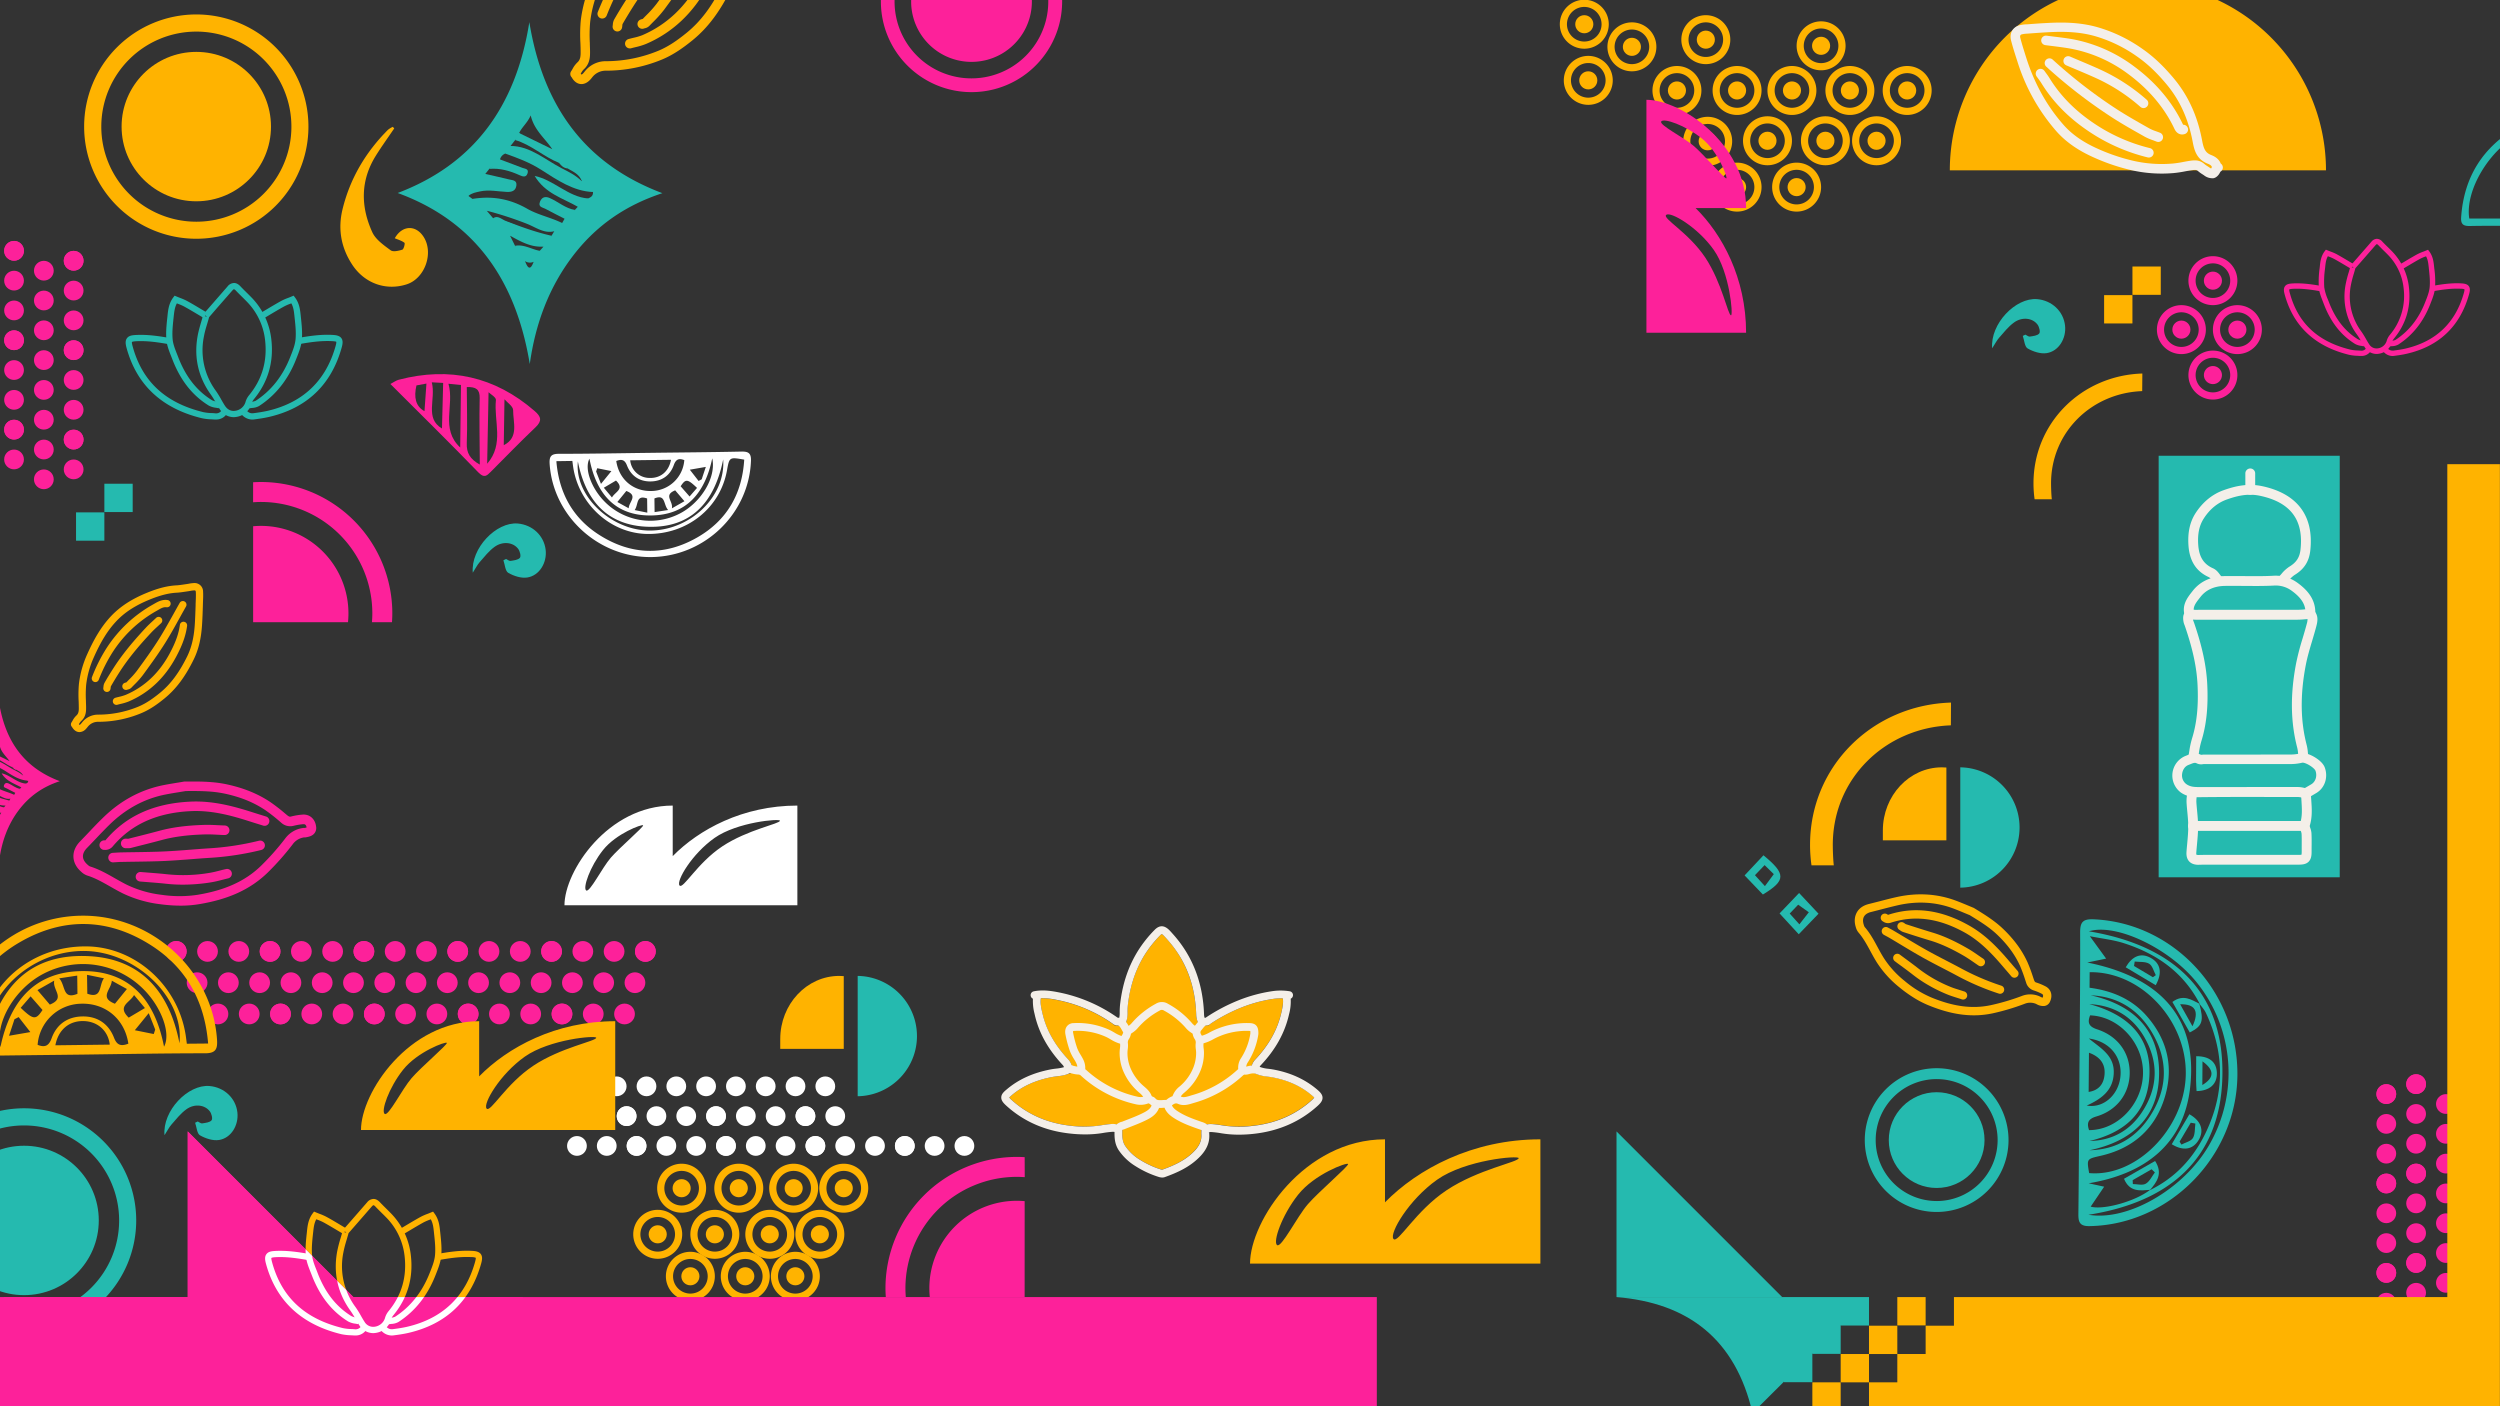 <svg xmlns="http://www.w3.org/2000/svg" xmlns:xlink="http://www.w3.org/1999/xlink" width="1920" height="1080" viewBox="0 0 1920 1080"><rect x="0" y="0" width="1920" height="1080" fill="#333333" stroke="none"/><defs><style>.a{fill:none;}.b{fill:#fd219a;}.c{clip-path:url(#a);}.d{fill:#ffb300;}.e{fill:#25baaf;}.f{fill:#fff;}.g{fill:#f4efe9;}.h{clip-path:url(#b);}</style><clipPath id="a"><rect class="a" x="-0.4" y="-0.17" width="1920.8" height="1080.3"/></clipPath><clipPath id="b"><polygon class="b" points="271.42 996.16 144.18 868.92 144.18 996.16 -61.6 996.16 -61.6 1207.69 1057.4 1207.69 1057.4 996.16 271.42 996.16"/></clipPath></defs><g class="c"><path class="d" d="M1641.91-13.62a144.45,144.45,0,0,0-144.45,144.45h288.9A144.45,144.45,0,0,0,1641.91-13.62Z"/><polygon class="e" points="1241.48 868.92 1241.48 996.16 1368.72 996.16 1241.48 868.92"/><circle class="b" cx="495.65" cy="730.69" r="7.97"/><circle class="b" cx="479.63" cy="778.73" r="7.97"/><circle class="b" cx="455.61" cy="778.73" r="7.97"/><circle class="b" cx="431.6" cy="778.73" r="7.97"/><circle class="b" cx="487.64" cy="754.71" r="7.97"/><circle class="b" cx="463.62" cy="754.71" r="7.97"/><circle class="b" cx="439.6" cy="754.71" r="7.97"/><circle class="b" cx="495.65" cy="730.69" r="7.97"/><circle class="b" cx="471.63" cy="730.69" r="7.97"/><circle class="b" cx="447.61" cy="730.69" r="7.97"/><circle class="b" cx="423.59" cy="730.69" r="7.97"/><circle class="b" cx="431.6" cy="778.73" r="7.97"/><circle class="b" cx="407.58" cy="778.73" r="7.97"/><circle class="b" cx="383.56" cy="778.73" r="7.97"/><circle class="b" cx="359.54" cy="778.73" r="7.97"/><circle class="b" cx="415.58" cy="754.71" r="7.97"/><circle class="b" cx="391.56" cy="754.71" r="7.97"/><circle class="b" cx="367.54" cy="754.71" r="7.97"/><circle class="b" cx="423.59" cy="730.69" r="7.97"/><circle class="b" cx="399.57" cy="730.69" r="7.97"/><circle class="b" cx="375.55" cy="730.69" r="7.97"/><circle class="b" cx="351.53" cy="730.69" r="7.97"/><circle class="b" cx="359.54" cy="778.73" r="7.97"/><circle class="b" cx="335.52" cy="778.73" r="7.97"/><circle class="b" cx="311.5" cy="778.73" r="7.97"/><circle class="b" cx="287.48" cy="778.73" r="7.97"/><circle class="b" cx="343.53" cy="754.71" r="7.97"/><circle class="b" cx="319.51" cy="754.71" r="7.97"/><circle class="b" cx="295.49" cy="754.71" r="7.97"/><circle class="b" cx="351.53" cy="730.69" r="7.97"/><circle class="b" cx="327.51" cy="730.69" r="7.97"/><circle class="b" cx="303.49" cy="730.69" r="7.97"/><circle class="b" cx="279.47" cy="730.69" r="7.97"/><circle class="b" cx="287.48" cy="778.73" r="7.97"/><circle class="b" cx="263.46" cy="778.73" r="7.97"/><circle class="b" cx="239.44" cy="778.73" r="7.97"/><circle class="b" cx="215.42" cy="778.73" r="7.97"/><circle class="b" cx="271.47" cy="754.71" r="7.97"/><circle class="b" cx="247.45" cy="754.71" r="7.97"/><circle class="b" cx="223.43" cy="754.71" r="7.97"/><circle class="b" cx="279.47" cy="730.69" r="7.97"/><circle class="b" cx="255.46" cy="730.69" r="7.97"/><circle class="b" cx="231.44" cy="730.69" r="7.97"/><circle class="b" cx="207.42" cy="730.69" r="7.97"/><circle class="b" cx="215.42" cy="778.73" r="7.97"/><circle class="b" cx="191.4" cy="778.73" r="7.97"/><circle class="b" cx="167.39" cy="778.73" r="7.97"/><circle class="b" cx="199.41" cy="754.71" r="7.97"/><circle class="b" cx="175.39" cy="754.71" r="7.97"/><circle class="b" cx="151.37" cy="754.71" r="7.97"/><circle class="b" cx="207.42" cy="730.69" r="7.97"/><circle class="b" cx="183.4" cy="730.69" r="7.97"/><circle class="b" cx="159.38" cy="730.69" r="7.97"/><circle class="b" cx="135.36" cy="730.69" r="7.97"/><circle class="b" cx="135.36" cy="730.69" r="7.97"/><rect class="d" x="1391.89" y="1061.63" width="21.75" height="21.75"/><rect class="d" x="1413.64" y="1039.89" width="21.75" height="21.75"/><rect class="d" x="1435.39" y="1018.14" width="21.75" height="21.75"/><rect class="d" x="1457.14" y="996.16" width="21.75" height="21.75"/><path class="e" d="M18.49,851.17a86.13,86.13,0,1,0,86.12,86.13A86.13,86.13,0,0,0,18.49,851.17Zm0,159.17a73,73,0,1,1,73-73A73,73,0,0,1,18.49,1010.34Z"/><circle class="e" cx="18.49" cy="937.3" r="57.37"/><path class="d" d="M150.75,11.1a86.13,86.13,0,1,0,86.13,86.12A86.13,86.13,0,0,0,150.75,11.1Zm0,159.17A73,73,0,1,1,223.8,97.22,73,73,0,0,1,150.75,170.27Z"/><circle class="d" cx="150.75" cy="97.22" r="57.37"/><path class="e" d="M1487.35,820.39a55.2,55.2,0,1,0,55.2,55.2A55.2,55.2,0,0,0,1487.35,820.39Zm0,102a46.82,46.82,0,1,1,46.82-46.81A46.81,46.81,0,0,1,1487.35,922.4Z"/><circle class="e" cx="1487.35" cy="875.59" r="36.77"/><rect class="e" x="1657.85" y="350.02" width="139.06" height="323.74"/><path class="e" d="M1505.5,589.31v92.41a46.21,46.21,0,0,0,0-92.41Z"/><path class="d" d="M1491.35,589.31c-25,0-45.32,21.71-45.32,48.51v7.54h48.79v-55.9C1493.67,589.37,1492.52,589.31,1491.35,589.31Z"/><path class="e" d="M658.7,749.5v92.41a46.21,46.21,0,0,0,0-92.41Z"/><path class="d" d="M644.55,749.5c-25,0-45.32,21.72-45.32,48.51v7.54H648V749.66C646.87,749.56,645.72,749.5,644.55,749.5Z"/><path class="d" d="M1498.37,539.58c-60.09,1.8-108.25,48.69-108.25,109.22a112.41,112.41,0,0,0,1.11,15.78h17.13c-.51-4-.77-11.69-.77-15.78,0-50.85,40.3-89.9,90.69-91.74Z"/><path class="d" d="M1645.33,286.87c-46.41,1.39-83.61,37.61-83.61,84.36a87.46,87.46,0,0,0,.85,12.19h13.23c-.39-3.05-.59-9-.59-12.19,0-39.27,31.12-69.44,70-70.85Z"/><circle class="b" cx="1832.68" cy="1000.48" r="7.59"/><circle class="b" cx="1832.68" cy="977.59" r="7.59"/><circle class="b" cx="1901.35" cy="1000.48" r="7.59"/><circle class="b" cx="1901.35" cy="977.59" r="7.59"/><circle class="b" cx="1878.46" cy="1008.11" r="7.59"/><circle class="b" cx="1878.46" cy="985.22" r="7.59"/><circle class="b" cx="1855.57" cy="992.85" r="7.59"/><circle class="b" cx="1855.57" cy="969.96" r="7.59"/><circle class="b" cx="1832.68" cy="977.59" r="7.59"/><circle class="b" cx="1832.68" cy="954.7" r="7.59"/><circle class="b" cx="1832.68" cy="931.81" r="7.59"/><circle class="b" cx="1832.68" cy="908.92" r="7.59"/><circle class="b" cx="1901.35" cy="977.59" r="7.59"/><circle class="b" cx="1901.35" cy="954.7" r="7.59"/><circle class="b" cx="1901.35" cy="931.81" r="7.59"/><circle class="b" cx="1901.35" cy="908.92" r="7.59"/><circle class="b" cx="1878.46" cy="962.33" r="7.59"/><circle class="b" cx="1878.46" cy="939.44" r="7.59"/><circle class="b" cx="1878.46" cy="916.55" r="7.59"/><circle class="b" cx="1855.57" cy="969.96" r="7.59"/><circle class="b" cx="1855.57" cy="947.07" r="7.59"/><circle class="b" cx="1855.57" cy="924.18" r="7.59"/><circle class="b" cx="1855.57" cy="901.29" r="7.59"/><circle class="b" cx="1832.68" cy="908.92" r="7.59"/><circle class="b" cx="1832.68" cy="886.03" r="7.59"/><circle class="b" cx="1832.68" cy="863.14" r="7.59"/><circle class="b" cx="1832.68" cy="840.25" r="7.59"/><circle class="b" cx="1901.35" cy="908.92" r="7.59"/><circle class="b" cx="1901.35" cy="886.03" r="7.59"/><circle class="b" cx="1901.35" cy="863.14" r="7.59"/><circle class="b" cx="1901.35" cy="840.25" r="7.59"/><circle class="b" cx="1878.46" cy="893.66" r="7.59"/><circle class="b" cx="1878.46" cy="870.77" r="7.59"/><circle class="b" cx="1878.46" cy="847.88" r="7.59"/><circle class="b" cx="1855.57" cy="901.29" r="7.59"/><circle class="b" cx="1855.57" cy="878.4" r="7.59"/><circle class="b" cx="1855.57" cy="855.51" r="7.59"/><circle class="b" cx="1855.57" cy="832.62" r="7.59"/><circle class="b" cx="1832.68" cy="840.25" r="7.59"/><circle class="b" cx="1901.35" cy="840.25" r="7.59"/><circle class="b" cx="1855.57" cy="832.62" r="7.59"/><circle class="b" cx="56.56" cy="360.49" r="7.59"/><circle class="b" cx="56.56" cy="337.6" r="7.59"/><circle class="b" cx="33.67" cy="368.12" r="7.59"/><circle class="b" cx="33.67" cy="345.23" r="7.59"/><circle class="b" cx="10.78" cy="352.86" r="7.59"/><circle class="b" cx="10.78" cy="329.97" r="7.59"/><circle class="b" cx="56.56" cy="337.6" r="7.59"/><circle class="b" cx="56.56" cy="314.71" r="7.59"/><circle class="b" cx="56.56" cy="291.82" r="7.59"/><circle class="b" cx="56.56" cy="268.93" r="7.59"/><circle class="b" cx="33.67" cy="322.34" r="7.59"/><circle class="b" cx="33.67" cy="299.45" r="7.59"/><circle class="b" cx="33.67" cy="276.56" r="7.59"/><circle class="b" cx="10.78" cy="329.97" r="7.59"/><circle class="b" cx="10.78" cy="307.08" r="7.59"/><circle class="b" cx="10.78" cy="284.19" r="7.59"/><circle class="b" cx="10.78" cy="261.3" r="7.59"/><circle class="b" cx="56.56" cy="268.93" r="7.59"/><circle class="b" cx="56.56" cy="246.04" r="7.59"/><circle class="b" cx="56.56" cy="223.15" r="7.59"/><circle class="b" cx="56.56" cy="200.26" r="7.59"/><circle class="b" cx="33.67" cy="253.67" r="7.59"/><circle class="b" cx="33.67" cy="230.78" r="7.59"/><circle class="b" cx="33.67" cy="207.89" r="7.59"/><circle class="b" cx="10.78" cy="261.3" r="7.59"/><circle class="b" cx="10.78" cy="238.41" r="7.59"/><circle class="b" cx="10.78" cy="215.52" r="7.59"/><circle class="b" cx="10.78" cy="192.63" r="7.59"/><circle class="b" cx="56.56" cy="200.26" r="7.59"/><circle class="b" cx="10.78" cy="192.63" r="7.59"/><circle class="d" cx="1357.43" cy="108.11" r="6.95"/><path class="d" d="M1357.43,89.31a18.8,18.8,0,1,0,18.8,18.8A18.8,18.8,0,0,0,1357.43,89.31Zm0,32.09a13.29,13.29,0,1,1,13.3-13.29A13.29,13.29,0,0,1,1357.43,121.4Z"/><circle class="d" cx="1401.92" cy="108.11" r="6.95"/><path class="d" d="M1401.92,89.31a18.8,18.8,0,1,0,18.8,18.8A18.8,18.8,0,0,0,1401.92,89.31Zm0,32.09a13.29,13.29,0,1,1,13.3-13.29A13.29,13.29,0,0,1,1401.92,121.4Z"/><circle class="d" cx="1441.19" cy="108.11" r="6.95"/><path class="d" d="M1441.19,89.31a18.8,18.8,0,1,0,18.8,18.8A18.8,18.8,0,0,0,1441.19,89.31Zm0,32.09a13.29,13.29,0,1,1,13.3-13.29A13.29,13.29,0,0,1,1441.19,121.4Z"/><circle class="d" cx="1379.8" cy="143.71" r="6.95"/><path class="d" d="M1379.8,124.91a18.8,18.8,0,1,0,18.8,18.8A18.8,18.8,0,0,0,1379.8,124.91Zm0,32.09a13.29,13.29,0,1,1,13.29-13.29A13.29,13.29,0,0,1,1379.8,157Z"/><circle class="b" cx="1699.52" cy="288.06" r="6.95"/><path class="b" d="M1699.52,269.26a18.8,18.8,0,1,0,18.79,18.8A18.8,18.8,0,0,0,1699.52,269.26Zm0,32.09a13.29,13.29,0,1,1,13.29-13.29A13.29,13.29,0,0,1,1699.52,301.35Z"/><circle class="b" cx="1718.31" cy="253.15" r="6.95"/><path class="b" d="M1718.31,234.35a18.8,18.8,0,1,0,18.8,18.8A18.79,18.79,0,0,0,1718.31,234.35Zm0,32.09a13.3,13.3,0,1,1,13.3-13.29A13.29,13.29,0,0,1,1718.31,266.44Z"/><circle class="b" cx="1675.31" cy="253.15" r="6.95"/><path class="b" d="M1675.31,234.35a18.8,18.8,0,1,0,18.8,18.8A18.8,18.8,0,0,0,1675.31,234.35Zm0,32.09a13.3,13.3,0,1,1,13.29-13.29A13.29,13.29,0,0,1,1675.31,266.44Z"/><circle class="d" cx="648.01" cy="912.54" r="6.95"/><path class="d" d="M648,893.74a18.8,18.8,0,1,0,18.8,18.8A18.8,18.8,0,0,0,648,893.74Zm0,32.09a13.29,13.29,0,1,1,13.29-13.29A13.29,13.29,0,0,1,648,925.83Z"/><circle class="d" cx="609.54" cy="912.54" r="6.95"/><path class="d" d="M609.54,893.74a18.8,18.8,0,1,0,18.8,18.8A18.8,18.8,0,0,0,609.54,893.74Zm0,32.09a13.29,13.29,0,1,1,13.29-13.29A13.29,13.29,0,0,1,609.54,925.83Z"/><circle class="d" cx="567.39" cy="912.54" r="6.95"/><path class="d" d="M567.39,893.74a18.8,18.8,0,1,0,18.79,18.8A18.8,18.8,0,0,0,567.39,893.74Zm0,32.09a13.29,13.29,0,1,1,13.29-13.29A13.29,13.29,0,0,1,567.39,925.83Z"/><circle class="d" cx="523.5" cy="912.54" r="6.95"/><path class="d" d="M523.5,893.74a18.8,18.8,0,1,0,18.8,18.8A18.8,18.8,0,0,0,523.5,893.74Zm0,32.09a13.29,13.29,0,1,1,13.29-13.29A13.29,13.29,0,0,1,523.5,925.83Z"/><circle class="d" cx="629.64" cy="947.95" r="6.95"/><path class="d" d="M629.64,929.15a18.8,18.8,0,1,0,18.8,18.8A18.8,18.8,0,0,0,629.64,929.15Zm0,32.09A13.3,13.3,0,1,1,642.93,948,13.29,13.29,0,0,1,629.64,961.24Z"/><circle class="d" cx="591.17" cy="947.95" r="6.95"/><path class="d" d="M591.17,929.15A18.8,18.8,0,1,0,610,948,18.8,18.8,0,0,0,591.17,929.15Zm0,32.09A13.3,13.3,0,1,1,604.46,948,13.29,13.29,0,0,1,591.17,961.24Z"/><circle class="d" cx="549.01" cy="947.95" r="6.95"/><path class="d" d="M549,929.15a18.8,18.8,0,1,0,18.8,18.8A18.79,18.79,0,0,0,549,929.15Zm0,32.09A13.3,13.3,0,1,1,562.31,948,13.29,13.29,0,0,1,549,961.24Z"/><circle class="d" cx="505.13" cy="947.95" r="6.95"/><path class="d" d="M505.13,929.15a18.8,18.8,0,1,0,18.8,18.8A18.8,18.8,0,0,0,505.13,929.15Zm0,32.09A13.3,13.3,0,1,1,518.42,948,13.29,13.29,0,0,1,505.13,961.24Z"/><circle class="d" cx="610.84" cy="980.18" r="6.95"/><path class="d" d="M610.84,961.38a18.8,18.8,0,1,0,18.8,18.8A18.8,18.8,0,0,0,610.84,961.38Zm0,32.1a13.3,13.3,0,1,1,13.29-13.3A13.3,13.3,0,0,1,610.84,993.48Z"/><circle class="d" cx="572.37" cy="980.18" r="6.95"/><path class="d" d="M572.37,961.38a18.8,18.8,0,1,0,18.8,18.8A18.8,18.8,0,0,0,572.37,961.38Zm0,32.1a13.3,13.3,0,1,1,13.29-13.3A13.3,13.3,0,0,1,572.37,993.48Z"/><circle class="d" cx="530.22" cy="980.18" r="6.95"/><path class="d" d="M530.22,961.38A18.8,18.8,0,1,0,549,980.18,18.8,18.8,0,0,0,530.22,961.38Zm0,32.1a13.3,13.3,0,1,1,13.29-13.3A13.3,13.3,0,0,1,530.22,993.48Z"/><circle class="b" cx="1699.52" cy="215.55" r="6.95"/><path class="b" d="M1699.52,196.75a18.8,18.8,0,1,0,18.79,18.8A18.8,18.8,0,0,0,1699.52,196.75Zm0,32.09a13.29,13.29,0,1,1,13.29-13.29A13.29,13.29,0,0,1,1699.52,228.84Z"/><circle class="d" cx="1334.07" cy="143.71" r="6.95"/><path class="d" d="M1334.07,124.91a18.8,18.8,0,1,0,18.8,18.8A18.8,18.8,0,0,0,1334.07,124.91Zm0,32.09a13.29,13.29,0,1,1,13.29-13.29A13.29,13.29,0,0,1,1334.07,157Z"/><circle class="d" cx="1311.5" cy="108.51" r="6.95"/><path class="d" d="M1311.5,89.71a18.8,18.8,0,1,0,18.8,18.8A18.8,18.8,0,0,0,1311.5,89.71Zm0,32.09a13.3,13.3,0,1,1,13.29-13.29A13.29,13.29,0,0,1,1311.5,121.8Z"/><circle class="d" cx="1287.89" cy="69.48" r="6.95"/><path class="d" d="M1287.89,50.69a18.8,18.8,0,1,0,18.8,18.79A18.8,18.8,0,0,0,1287.89,50.69Zm0,32.09a13.3,13.3,0,1,1,13.29-13.3A13.29,13.29,0,0,1,1287.89,82.78Z"/><circle class="d" cx="1334.07" cy="69.48" r="6.95"/><path class="d" d="M1334.07,50.69a18.8,18.8,0,1,0,18.8,18.79A18.8,18.8,0,0,0,1334.07,50.69Zm0,32.09a13.3,13.3,0,1,1,13.29-13.3A13.29,13.29,0,0,1,1334.07,82.78Z"/><circle class="d" cx="1376.23" cy="69.48" r="6.95"/><path class="d" d="M1376.23,50.69A18.8,18.8,0,1,0,1395,69.48,18.8,18.8,0,0,0,1376.23,50.69Zm0,32.09a13.3,13.3,0,1,1,13.29-13.3A13.29,13.29,0,0,1,1376.23,82.78Z"/><circle class="d" cx="1420.72" cy="69.48" r="6.95"/><path class="d" d="M1420.72,50.69a18.8,18.8,0,1,0,18.8,18.79A18.8,18.8,0,0,0,1420.72,50.69Zm0,32.09A13.3,13.3,0,1,1,1434,69.48,13.29,13.29,0,0,1,1420.72,82.78Z"/><circle class="d" cx="1398.6" cy="35.18" r="6.95"/><path class="d" d="M1398.6,16.39a18.8,18.8,0,1,0,18.8,18.79A18.8,18.8,0,0,0,1398.6,16.39Zm0,32.09a13.3,13.3,0,1,1,13.29-13.3A13.29,13.29,0,0,1,1398.6,48.48Z"/><circle class="d" cx="1310.07" cy="30.46" r="6.95"/><path class="d" d="M1310.07,11.66a18.8,18.8,0,1,0,18.8,18.8A18.8,18.8,0,0,0,1310.07,11.66Zm0,32.09a13.29,13.29,0,1,1,13.29-13.29A13.29,13.29,0,0,1,1310.07,43.75Z"/><circle class="d" cx="1253.3" cy="35.97" r="6.95"/><path class="d" d="M1253.3,17.17A18.8,18.8,0,1,0,1272.1,36,18.8,18.8,0,0,0,1253.3,17.17Zm0,32.09A13.29,13.29,0,1,1,1266.59,36,13.29,13.29,0,0,1,1253.3,49.26Z"/><circle class="d" cx="1219.8" cy="61.71" r="6.95"/><path class="d" d="M1219.8,42.92a18.8,18.8,0,1,0,18.8,18.79A18.79,18.79,0,0,0,1219.8,42.92Zm0,32.09a13.3,13.3,0,1,1,13.3-13.3A13.29,13.29,0,0,1,1219.8,75Z"/><circle class="d" cx="1216.74" cy="18.61" r="6.95"/><path class="d" d="M1216.74-.19a18.8,18.8,0,1,0,18.8,18.8A18.8,18.8,0,0,0,1216.74-.19Zm0,32.09A13.29,13.29,0,1,1,1230,18.61,13.29,13.29,0,0,1,1216.74,31.9Z"/><circle class="d" cx="1464.71" cy="69.48" r="6.95"/><path class="d" d="M1464.71,50.69a18.8,18.8,0,1,0,18.8,18.79A18.79,18.79,0,0,0,1464.71,50.69Zm0,32.09a13.3,13.3,0,1,1,13.3-13.3A13.29,13.29,0,0,1,1464.71,82.78Z"/><path class="b" d="M786.94,922.48c-2-.17-4-.28-6-.28a67.21,67.21,0,0,0-67.2,67.21c0,2.27.12,4.53.34,6.75h72.84Z"/><path class="b" d="M786.94,888.7c-2-.12-4-.19-6-.19a100.9,100.9,0,0,0-100.9,100.9c0,2.27.11,4.51.26,6.75h15.36c-.17-2.23-.29-4.48-.29-6.75A85.57,85.57,0,0,1,781,903.83c2,0,4,.1,6,.23Z"/><path class="b" d="M194.4,404.16c2-.18,4-.28,6-.28a67.2,67.2,0,0,1,67.21,67.2c0,2.28-.12,4.53-.34,6.75H194.4Z"/><path class="b" d="M194.4,370.37c2-.11,4-.19,6-.19a100.9,100.9,0,0,1,100.9,100.9c0,2.27-.1,4.52-.25,6.75H285.66c.17-2.23.29-4.48.29-6.75a85.58,85.58,0,0,0-85.58-85.57c-2,0-4,.09-6,.23Z"/><circle class="f" cx="740.66" cy="880.08" r="7.59"/><circle class="f" cx="717.77" cy="880.08" r="7.59"/><circle class="f" cx="694.88" cy="880.08" r="7.59"/><circle class="f" cx="694.88" cy="880.08" r="7.59"/><circle class="f" cx="671.99" cy="880.08" r="7.59"/><circle class="f" cx="649.1" cy="880.08" r="7.59"/><circle class="f" cx="626.21" cy="880.08" r="7.59"/><circle class="f" cx="633.84" cy="834.3" r="7.59"/><circle class="f" cx="641.47" cy="857.19" r="7.59"/><circle class="f" cx="618.58" cy="857.19" r="7.59"/><circle class="f" cx="626.21" cy="880.08" r="7.59"/><circle class="f" cx="603.32" cy="880.08" r="7.59"/><circle class="f" cx="580.43" cy="880.08" r="7.59"/><circle class="f" cx="557.54" cy="880.08" r="7.59"/><circle class="f" cx="610.95" cy="834.3" r="7.59"/><circle class="f" cx="588.06" cy="834.3" r="7.59"/><circle class="f" cx="565.17" cy="834.3" r="7.59"/><circle class="f" cx="618.58" cy="857.19" r="7.59"/><circle class="f" cx="595.69" cy="857.19" r="7.59"/><circle class="f" cx="572.8" cy="857.19" r="7.59"/><circle class="f" cx="549.91" cy="857.19" r="7.59"/><circle class="f" cx="557.54" cy="880.08" r="7.59"/><circle class="f" cx="534.65" cy="880.08" r="7.59"/><circle class="f" cx="511.76" cy="880.08" r="7.59"/><circle class="f" cx="488.87" cy="880.08" r="7.59"/><circle class="f" cx="542.28" cy="834.3" r="7.59"/><circle class="f" cx="519.39" cy="834.3" r="7.59"/><circle class="f" cx="496.5" cy="834.3" r="7.59"/><circle class="f" cx="549.91" cy="857.19" r="7.59"/><circle class="f" cx="527.02" cy="857.19" r="7.59"/><circle class="f" cx="504.13" cy="857.19" r="7.59"/><circle class="f" cx="481.24" cy="857.19" r="7.59"/><circle class="f" cx="488.87" cy="880.08" r="7.59"/><circle class="f" cx="465.98" cy="880.08" r="7.59"/><circle class="f" cx="443.09" cy="880.08" r="7.59"/><circle class="f" cx="473.61" cy="834.3" r="7.59"/><circle class="f" cx="450.72" cy="834.3" r="7.59"/><circle class="f" cx="481.24" cy="857.19" r="7.59"/><circle class="f" cx="458.35" cy="857.19" r="7.59"/><circle class="f" cx="435.46" cy="857.19" r="7.59"/><path class="e" d="M1435.39,996.16h-193.9c55.13,4.5,91.35,32.42,104.44,89l24.21-24.08v.45h21.75v-21.75h-.34l.34-.34v.34h21.75V1018h-.23l.23-.23v.23h21.75V996.27h-.12Z"/><path class="d" d="M1063.67,923.37V875c-62,0-103.65,62.7-103.65,95.44h223V875C1130.6,875,1088.63,898,1063.67,923.37Zm-59.27,1.5c-8.4,9.71-20.3,33.8-23.62,31.37s3.54-22.75,16.12-38.65,37.77-25.17,38.43-23.63S1012.8,915.16,1004.4,924.87ZM1111.14,914c-24.17,16-37.75,41.72-41,37.45S1082,921.3,1103.72,906s62.62-18.75,62.62-16.55C1166.34,892.49,1135.41,897.93,1111.14,914Z"/><path class="d" d="M368,826.65V784.28c-54.3,0-90.76,54.91-90.76,83.57H472.5V784.28C426.61,784.28,389.86,804.41,368,826.65ZM316.1,828c-7.36,8.5-17.78,29.59-20.68,27.47s3.09-19.92,14.11-33.84,33.07-22.05,33.65-20.7S323.45,819.47,316.1,828Zm93.47-9.49c-21.17,14-33.06,36.54-35.91,32.8s10.42-26.44,29.41-39.82S457.9,795,457.9,797C457.91,799.61,430.82,804.38,409.57,818.48Z"/><path class="b" d="M1302.2,159.79H1341c0-49.75-50.3-83.14-76.55-83.14V255.52H1341C1341,213.48,1322.58,179.81,1302.2,159.79Zm-1.2-47.54c-7.79-6.74-27.11-16.29-25.16-19s18.24,2.84,31,12.93,20.19,30.3,19,30.83S1308.79,119,1301,112.25Zm8.69,85.62c-12.87-19.39-33.47-30.28-30-32.9s24.21,9.55,36.48,26.95,15,50.23,13.27,50.23C1327,242.15,1322.61,217.34,1309.69,197.87Z"/><path class="f" d="M516.65,657.5V618.68c-49.75,0-83.14,50.3-83.14,76.56H612.38V618.68C570.34,618.68,536.68,637.12,516.65,657.5Zm-47.54,1.2c-6.74,7.79-16.29,27.11-18.94,25.16s2.83-18.24,12.93-31,30.29-20.19,30.82-19S475.85,650.92,469.11,658.7ZM554.73,650c-19.39,12.87-30.28,33.47-32.89,30s9.54-24.21,26.94-36.47S599,628.53,599,630.3C599,632.73,574.2,637.09,554.73,650Z"/><rect class="d" x="1637.71" y="204.67" width="21.75" height="21.75" transform="translate(3297.18 431.1) rotate(180)"/><rect class="d" x="1615.97" y="226.65" width="21.75" height="21.75" transform="translate(3253.68 475.06) rotate(180)"/><path class="b" d="M699.76-.17c0,.44,0,.88,0,1.33a46.36,46.36,0,1,0,92.72,0c0-.45,0-.89,0-1.33Z"/><path class="b" d="M805.08-.17c0,.45,0,.88,0,1.33a59,59,0,1,1-118.06,0c0-.45,0-.88,0-1.33H676.52c0,.45,0,.88,0,1.33a69.6,69.6,0,0,0,139.2,0c0-.45,0-.88,0-1.33Z"/><path class="d" d="M446.53,64.58a7,7,0,0,1-1-.08c-1.81-.27-4.37-1.39-6.49-5.14a3.65,3.65,0,0,1-.43-4.59c.37-.55.72-1.16,1.1-1.81a19.16,19.16,0,0,1,3.7-5c2.49-2.22,2.57-5,2.5-9.27,0-1.77-.09-3.59-.14-5.34A121.55,121.55,0,0,1,446,16a101.2,101.2,0,0,1,8.33-29.87c7.32-16.43,14.5-28,23.3-37.59C487-61.68,499-69.48,515.24-76c11.08-4.46,20-6.66,28.91-7.14,2.39-.13,4.79-.49,7.32-.87l3-.44c.71-.1,1.44-.23,2.22-.37a31.84,31.84,0,0,1,5-.63c5.23-.12,8.84,3.23,9.18,8.51.17,2.67.11,5.37,0,7.89l-.21,6.43c-.2,6.45-.41,13.13-.85,19.71-.92,13.67-3.54,24.54-8.25,34.2-8.52,17.52-18,30.11-29.7,39.62-6.4,5.18-14.21,11-23.54,14.85a112.91,112.91,0,0,1-42.79,8.53A13,13,0,0,0,455,59.15c-.17.2-.33.41-.5.62a17.79,17.79,0,0,1-1.42,1.65C450.63,63.93,448.29,64.58,446.53,64.58ZM446,56.67a2.27,2.27,0,0,0,.6.58,3.51,3.51,0,0,0,1.33-1,13.62,13.62,0,0,0,.9-1.06l.62-.76A20.34,20.34,0,0,1,465.57,47a105.64,105.64,0,0,0,40-8c8.46-3.49,15.73-8.92,21.72-13.77C538.2,16.39,547,4.59,555.05-11.93c4.28-8.79,6.67-18.8,7.52-31.49.43-6.45.64-13.06.84-19.45q.11-3.23.22-6.45a70.87,70.87,0,0,0,0-7.17c-.09-1.43-.53-1.68-1.71-1.66a26.56,26.56,0,0,0-3.9.52c-.82.14-1.67.3-2.54.42s-1.94.27-2.9.42c-2.59.39-5.27.79-8,.94-8.08.44-16.27,2.48-26.58,6.62C502.76-63.11,491.66-55.89,483-46.5c-8.23,9-15,20-22,35.62a94.19,94.19,0,0,0-7.75,27.7A114.64,114.64,0,0,0,453,33.14c0,1.78.11,3.63.14,5.45.08,4.59.17,10.3-5,14.86A13.5,13.5,0,0,0,446,56.64Z"/><path class="d" d="M483.73,37.18a3.66,3.66,0,0,1-1-7.19c1.22-.34,2.44-.64,3.62-.93a44.69,44.69,0,0,0,6.87-2c18.74-8,33.55-22,44-41.5,4-7.53,8.86-17.62,10.31-28.81a3.66,3.66,0,0,1,4.1-3.16,3.65,3.65,0,0,1,3.16,4.1C553.23-30,548.05-19.11,543.71-11c-11.28,21-27.3,36.1-47.61,44.77a51.19,51.19,0,0,1-8,2.44c-1.17.28-2.28.55-3.38.86A3.38,3.38,0,0,1,483.73,37.18Z"/><path class="d" d="M462.5,14.24a3.49,3.49,0,0,1-1.37-.27,3.66,3.66,0,0,1-2-4.76c3.39-8.41,8.14-19.35,14.79-29.38,12.41-18.72,28-33.39,46.46-43.61l1.48-.84c3.43-2,7.71-4.45,13.06-3.76a3.66,3.66,0,0,1,3.16,4.11,3.66,3.66,0,0,1-4.1,3.16c-2.89-.38-5.48,1.11-8.46,2.83q-.79.47-1.59.9C506.52-47.73,491.75-33.85,480-16.12,473.7-6.64,469.15,3.86,465.9,12A3.68,3.68,0,0,1,462.5,14.24Z"/><path class="d" d="M493.32,22.12A3.67,3.67,0,0,1,492,15a13.24,13.24,0,0,1,1.27-.38l.37-.1c.84-.88,1.7-1.75,2.53-2.6a83.59,83.59,0,0,0,8.12-9.06C513-8.93,520.09-18.8,526.75-29.44c5.07-8.11,9.81-16.68,14.39-25,2-3.65,4.1-7.42,6.19-11.11a3.66,3.66,0,0,1,5-1.38,3.66,3.66,0,0,1,1.38,5c-2.07,3.66-4.14,7.41-6.15,11-4.63,8.38-9.41,17-14.59,25.31C526.17-14.71,519-4.72,510.24,7.2a91,91,0,0,1-8.81,9.88c-.91.93-1.86,1.89-2.76,2.84a7,7,0,0,1-3.5,1.8c-.21.05-.45.12-.56.16A3.68,3.68,0,0,1,493.32,22.12Z"/><path class="d" d="M474.15,24.17a3.67,3.67,0,0,1-3.61-4.32c0-.25.08-.58.11-.92a9.6,9.6,0,0,1,1.06-4c2.69-4.69,5.59-9.47,8.61-14.2,8.2-12.88,18.37-25.61,33-41.26,2.3-2.46,4.78-4.74,7.18-7,1.06-1,2.16-2,3.22-3a3.67,3.67,0,0,1,5.18.13,3.66,3.66,0,0,1-.14,5.18c-1.1,1-2.22,2.08-3.31,3.07-2.4,2.21-4.67,4.3-6.77,6.56C504.36-20.2,494.45-7.81,486.49,4.68c-2.94,4.62-5.77,9.29-8.4,13.86a10.16,10.16,0,0,0-.15,1.1c0,.46-.1,1-.19,1.52A3.68,3.68,0,0,1,474.15,24.17Zm4-5.66Z"/><path class="d" d="M61.06,562.26a4.92,4.92,0,0,1-.8-.06c-1.38-.21-3.34-1.07-5-3.93a2.79,2.79,0,0,1-.32-3.5c.28-.42.55-.88.83-1.38a14.67,14.67,0,0,1,2.83-3.8c1.9-1.69,2-3.79,1.9-7.07,0-1.35-.06-2.74-.1-4.08a91.69,91.69,0,0,1,.22-13.24A77,77,0,0,1,67,502.41C72.6,489.88,78.08,481,84.79,473.73,92,465.93,101.08,460,113.48,455c8.46-3.4,15.26-5.08,22.06-5.45,1.82-.1,3.65-.37,5.59-.66l2.29-.34c.54-.07,1.1-.17,1.69-.28a24.55,24.55,0,0,1,3.85-.48,6.51,6.51,0,0,1,7,6.5,57.65,57.65,0,0,1,0,6c-.06,1.63-.11,3.27-.16,4.9-.15,4.92-.31,10-.65,15-.7,10.43-2.7,18.72-6.29,26.09-6.51,13.37-13.71,23-22.66,30.23-4.89,4-10.84,8.4-18,11.33a85.92,85.92,0,0,1-32.66,6.51,9.91,9.91,0,0,0-8.06,3.73l-.38.46a14.33,14.33,0,0,1-1.08,1.26A7,7,0,0,1,61.06,562.26Zm-.43-6a1.55,1.55,0,0,0,.46.44,2.69,2.69,0,0,0,1-.74,9,9,0,0,0,.69-.82l.47-.58a15.55,15.55,0,0,1,12.32-5.72,80.66,80.66,0,0,0,30.55-6.08c6.45-2.66,12-6.81,16.57-10.51,8.3-6.72,15-15.73,21.16-28.33,3.26-6.71,5.08-14.34,5.73-24,.33-4.92.49-10,.65-14.84,0-1.64.1-3.28.16-4.92.07-2.06.1-3.77,0-5.47-.07-1.09-.41-1.28-1.31-1.26a19.73,19.73,0,0,0-3,.39c-.63.11-1.27.23-1.94.32l-2.22.32c-2,.3-4,.61-6.11.72-6.16.34-12.41,1.89-20.27,5.05-11.61,4.67-20.08,10.18-26.66,17.35-6.29,6.83-11.46,15.22-16.79,27.17a71.8,71.8,0,0,0-5.91,21.14A88.52,88.52,0,0,0,66,538.27c0,1.36.09,2.77.11,4.16.06,3.5.13,7.85-3.78,11.34a10.35,10.35,0,0,0-1.71,2.43Z"/><path class="d" d="M89.44,541.35a2.79,2.79,0,0,1-.75-5.48c.92-.26,1.86-.49,2.76-.71a34.63,34.63,0,0,0,5.24-1.57c14.3-6.1,25.6-16.76,33.59-31.66,3.08-5.75,6.76-13.44,7.87-22a2.79,2.79,0,1,1,5.54.72c-1.22,9.45-5.18,17.74-8.49,23.91-8.6,16.05-20.82,27.54-36.32,34.16a38.79,38.79,0,0,1-6.11,1.86c-.89.21-1.74.42-2.57.66A2.84,2.84,0,0,1,89.44,541.35Z"/><path class="d" d="M73.24,523.85a2.91,2.91,0,0,1-1-.2A2.8,2.8,0,0,1,70.65,520,126,126,0,0,1,81.93,497.6a101.63,101.63,0,0,1,35.45-33.28l1.13-.64c2.62-1.51,5.88-3.39,10-2.87a2.8,2.8,0,1,1-.71,5.55c-2.21-.29-4.18.84-6.46,2.16l-1.21.69a96,96,0,0,0-33.5,31.47A120.75,120.75,0,0,0,75.83,522.1,2.79,2.79,0,0,1,73.24,523.85Z"/><path class="d" d="M96.76,529.86a2.79,2.79,0,0,1-1-5.41,8.66,8.66,0,0,1,1-.3l.28-.07c.64-.67,1.3-1.34,1.93-2a63.54,63.54,0,0,0,6.19-6.92c6.59-9,12-16.54,17.11-24.66,3.87-6.19,7.49-12.73,11-19,1.54-2.78,3.13-5.66,4.73-8.48a2.79,2.79,0,0,1,4.86,2.76c-1.58,2.79-3.17,5.65-4.7,8.42-3.53,6.39-7.18,13-11.13,19.32-5.18,8.27-10.68,15.89-17.34,25A67.45,67.45,0,0,1,103,526c-.7.71-1.42,1.45-2.11,2.17a5.29,5.29,0,0,1-2.67,1.37l-.43.13A2.78,2.78,0,0,1,96.76,529.86Z"/><path class="d" d="M82.13,531.42a2.77,2.77,0,0,1-2.75-3.29c0-.19.06-.44.08-.71a7.28,7.28,0,0,1,.81-3c2-3.58,4.26-7.22,6.57-10.84,6.26-9.82,14-19.53,25.15-31.47,1.75-1.88,3.64-3.62,5.47-5.3.81-.75,1.66-1.52,2.46-2.29a2.79,2.79,0,0,1,3.85,4.05c-.84.8-1.7,1.59-2.53,2.35-1.83,1.68-3.56,3.27-5.17,5C105.18,497.57,97.62,507,91.55,516.55c-2.25,3.53-4.41,7.09-6.41,10.58A6.47,6.47,0,0,0,85,528a11.21,11.21,0,0,1-.15,1.16A2.78,2.78,0,0,1,82.13,531.42Zm3-4.31Z"/><path class="g" d="M1698.43,136.87a10.13,10.13,0,0,1-5.67-2.16c-.44-.31-.91-.61-1.41-.93a24.29,24.29,0,0,1-3.38-2.49c-.7-.65-1.57-1-3.93-.67-2,.25-3.91.61-6,1a86.54,86.54,0,0,1-8.59,1.29,105.14,105.14,0,0,1-33-2.31A156.27,156.27,0,0,1,1606,120c-11.09-5.19-19.77-11.42-26.53-19a148.41,148.41,0,0,1-30.19-54.06l-.66-2c-1.44-4.52-2.93-9.19-4.14-13.91-1.37-5.33,1.2-10.08,6.24-11.55a25.94,25.94,0,0,1,5.42-.8l.79,0c5-.39,9.84-.76,14.81-1,11.44-.64,25-.76,38.88,3.13a115.11,115.11,0,0,1,34.65,16.66c8.47,5.86,16.21,13.14,24.37,22.93,11,13.24,18.09,28.8,21.6,47.57,1.17,6.26,2.45,9.35,7,11.11,4.35,1.7,6.39,4.17,7.28,6.52a4,4,0,0,1,.73.64,3.68,3.68,0,0,1-.36,5.18c-.23.2-.46.37-.65.51-.67,1.45-2.17,4.08-5,4.89A6.1,6.1,0,0,1,1698.43,136.87Zm-12.92-13.69a10.68,10.68,0,0,1,7.44,2.74,17.35,17.35,0,0,0,2.37,1.7c.54.35,1.11.72,1.68,1.12a7.08,7.08,0,0,0,1.13.68,7,7,0,0,0,.58-1.12c-.12-.63-.67-1.61-3.17-2.58-8.37-3.26-10.28-10-11.51-16.59-3.27-17.52-9.83-32-20-44.24-7.72-9.26-15-16.12-22.91-21.59a107.69,107.69,0,0,0-32.46-15.63c-12.84-3.6-25.65-3.47-36.5-2.87-4.88.27-9.71.64-14.64,1l-.83.06a19.91,19.91,0,0,0-3.9.52c-.57.17-1.76.52-1.2,2.7,1.16,4.51,2.62,9.08,4,13.5l.66,2.06c6.27,19.73,15.92,37,28.69,51.42,6.08,6.86,14,12.51,24.15,17.27a147.06,147.06,0,0,0,29.07,10.11,97.64,97.64,0,0,0,30.73,2.14,79.17,79.17,0,0,0,7.83-1.19c2.08-.39,4.23-.79,6.41-1.07A18.14,18.14,0,0,1,1685.51,123.18Z"/><path class="g" d="M1676,103.29c-1.81,0-4.31-.74-6-4.26-7.53-16-19.27-30-34.89-41.7a106.62,106.62,0,0,0-44.35-19.87c-4.47-.84-9.13-1.41-13.64-2-2.09-.25-4.25-.52-6.38-.81a3.66,3.66,0,0,1,1-7.25c2.08.28,4.22.54,6.28.79,4.62.57,9.39,1.15,14.09,2a113.74,113.74,0,0,1,47.38,21.2c16.59,12.38,29.08,27.32,37.13,44.42a3.66,3.66,0,0,1,1,7.22A6.75,6.75,0,0,1,1676,103.29Z"/><path class="g" d="M1650.36,121a3.77,3.77,0,0,1-.88-.1A141.15,141.15,0,0,1,1609,104c-18-11.15-31.49-24.31-41.27-40.22-.7-1.13-1.51-2.23-2.37-3.4-.42-.57-.84-1.14-1.25-1.72a3.66,3.66,0,0,1,6-4.24l1.18,1.62c.91,1.23,1.85,2.51,2.7,3.9,9.18,14.92,21.9,27.3,38.9,37.84a133.82,133.82,0,0,0,38.34,16,3.66,3.66,0,0,1-.88,7.21Z"/><path class="g" d="M1657.55,109a3.65,3.65,0,0,1-1.36-.26c-.84-.34-1.7-.64-2.6-1a40.64,40.64,0,0,1-6.37-2.72l-1.47-.83c-7.85-4.43-16-9-23.71-14a389.18,389.18,0,0,1-50.51-39,3.66,3.66,0,1,1,4.91-5.43A382.58,382.58,0,0,0,1626,84.08c7.57,4.87,15.59,9.4,23.36,13.79l1.46.82a34.81,34.81,0,0,0,5.25,2.21c.92.33,1.88.68,2.84,1.06a3.66,3.66,0,0,1-1.36,7.06Z"/><path class="g" d="M1646.25,83a3.68,3.68,0,0,1-2.41-.9,138.54,138.54,0,0,0-32.37-21.31c-5.55-2.57-11.31-5-16.88-7.36-2.52-1.06-5.12-2.15-7.67-3.25a3.66,3.66,0,1,1,2.9-6.73c2.53,1.09,5.11,2.18,7.61,3.24,5.63,2.37,11.45,4.83,17.12,7.46a145.43,145.43,0,0,1,34.1,22.43,3.66,3.66,0,0,1-2.4,6.42Z"/><path class="b" d="M79.92,652.72a3.67,3.67,0,0,1-.08-7.33h.36c.24,0,.56,0,.74,0,15.69-18.66,37-28.39,65.25-29.74,17-.8,32.7,3.38,47.18,8,2.49.8,5,1.59,7.48,2.35l3.45,1.07a3.66,3.66,0,1,1-2.18,7L198.68,633c-2.47-.76-5-1.56-7.54-2.37-13.83-4.43-28.8-8.43-44.6-7.68-26.07,1.25-45.7,10.12-60,27.14a7.44,7.44,0,0,1-6.24,2.63h-.38Z"/><path class="b" d="M86.77,662.3a3.66,3.66,0,0,1-.2-7.31l1.91-.12c1.42-.09,2.89-.19,4.37-.22,3.69-.08,7.44-.14,11.06-.19,7.36-.11,15-.22,22.42-.57,6.8-.31,13.74-.85,20.45-1.37,4.16-.33,8.46-.66,12.7-.94a213.11,213.11,0,0,0,39.39-5.9,3.66,3.66,0,0,1,1.83,7.09A220.62,220.62,0,0,1,160,658.89c-4.2.27-8.47.6-12.61.93-6.77.52-13.76,1.07-20.69,1.39-7.56.35-15.23.46-22.64.57-3.61.05-7.34.11-11,.19-1.33,0-2.66.11-4.06.2l-2,.13Z"/><path class="b" d="M98.34,651.43c-.44,0-.85,0-1.23,0l-.75,0a3.67,3.67,0,0,1,0-7.33c.44,0,.85,0,1.22.05a7,7,0,0,0,1,0c8.5-2.12,16.17-4.05,23.9-6.13,9.86-2.66,20.8-4.09,34.41-4.5,3.67-.11,7.34.07,10.89.25l4.75.21a3.66,3.66,0,1,1-.24,7.31c-1.64,0-3.28-.13-4.87-.21-3.57-.18-6.93-.35-10.31-.24-13,.39-23.43,1.74-32.73,4.25-7.79,2.1-15.5,4-24,6.17A8.39,8.39,0,0,1,98.34,651.43Z"/><path class="b" d="M140.35,679.42a115.28,115.28,0,0,1-12.54-.67c-4.58-.51-9.28-.87-13.82-1.23-2.1-.17-4.2-.33-6.3-.51a3.66,3.66,0,1,1,.62-7.29l6.25.5c4.6.36,9.35.73,14,1.25a119.47,119.47,0,0,0,32.24-1.09c2.85-.46,5.66-1.18,8.63-1.94,1.35-.35,2.74-.71,4.13-1a3.66,3.66,0,1,1,1.69,7.13c-1.32.31-2.68.66-4,1-3,.77-6.1,1.57-9.29,2.08A136.26,136.26,0,0,1,140.35,679.42Z"/><path class="b" d="M138.67,695.54a118.53,118.53,0,0,1-15.39-1.07,91.52,91.52,0,0,1-28.56-8.16c-3.46-1.68-6.81-3.59-10.06-5.44-5.94-3.38-11.55-6.58-17.79-8.5a12.49,12.49,0,0,1-4.4-2.76c-3.79-3.27-5.88-7.22-6.07-11.43s1.6-8.4,5.13-12c2.18-2.24,4.38-4.55,6.5-6.78,3.46-3.65,7-7.43,10.72-11C92.25,615,108,606.52,125.44,603c3.73-.74,7.51-1.35,11.16-1.95,1.68-.27,3.36-.54,5-.83a4.2,4.2,0,0,1,.79,0h.51c10.1-.06,20.54-.11,30.9,2.08,13.1,2.78,24.15,7.24,33.76,13.66a136.25,136.25,0,0,1,11.09,8.55l1.89,1.57c1.53,1.26,2.15,1.22,3,1a51.11,51.11,0,0,1,8.84-1.47c5.49-.42,9.78,3.44,10.41,9.37a6.37,6.37,0,0,1-2.31,6c-1.33,1.07-3.16,1.72-5.94,2.13a5.11,5.11,0,0,1-.91,0,13,13,0,0,0-8.85,5.32,204.63,204.63,0,0,1-19.48,22c-13.18,12.66-29.87,20.29-52.55,24A86.37,86.37,0,0,1,138.67,695.54Zm3.89-88-4.78.79c-3.6.58-7.31,1.19-10.9,1.9-16.06,3.21-30.52,11.06-43,23.34-3.59,3.52-7.13,7.25-10.55,10.86-2.14,2.25-4.35,4.58-6.56,6.85-1.46,1.5-3.18,3.86-3.06,6.61s2,4.86,3.54,6.2a7.92,7.92,0,0,0,1.77,1.3c7,2.16,13.24,5.71,19.26,9.14,3.14,1.79,6.39,3.64,9.63,5.22a84.77,84.77,0,0,0,26.31,7.48,93.32,93.32,0,0,0,27.36,0c21.14-3.46,36.6-10.47,48.65-22.06A195,195,0,0,0,219,644a20.31,20.31,0,0,1,13.81-8.11,4.42,4.42,0,0,1,.92,0,11.27,11.27,0,0,0,1.75-.39c-.41-2.68-2-2.56-2.55-2.52a44.6,44.6,0,0,0-7.58,1.27,10.21,10.21,0,0,1-9.43-2.46L214,630.13a130.26,130.26,0,0,0-10.48-8.1c-8.83-5.89-19-10-31.21-12.58-9.6-2-19.19-2-29.35-1.93h-.42Z"/><path class="d" d="M1445.91,707.55a3.18,3.18,0,0,1,3.31-5.44l.26.16c.19.11.42.25.57.32,20.15-6.59,40.39-4,61.85,8,12.91,7.2,22.62,17.52,31.18,27.6,1.47,1.73,3,3.47,4.45,5.17l2.06,2.37a3.19,3.19,0,0,1-4.83,4.16l-2-2.36c-1.48-1.71-3-3.47-4.49-5.22-8.18-9.62-17.4-19.45-29.43-26.15-19.83-11-38.41-13.5-56.78-7.49a6.5,6.5,0,0,1-5.82-.93l-.23-.13Z"/><path class="d" d="M1446.57,717.78a3.19,3.19,0,0,1,3.21-5.5l1.47.79c1.1.59,2.22,1.19,3.33,1.85,2.77,1.63,5.56,3.31,8.26,4.93,5.49,3.3,11.16,6.71,16.82,9.88,5.17,2.89,10.55,5.68,15.75,8.37,3.22,1.67,6.55,3.4,9.81,5.14A186.19,186.19,0,0,0,1537,757a3.18,3.18,0,1,1-1.9,6.08,192.36,192.36,0,0,1-32.91-14.19c-3.23-1.73-6.54-3.44-9.74-5.1-5.25-2.72-10.67-5.53-15.93-8.47-5.74-3.22-11.46-6.65-17-10-2.69-1.62-5.47-3.29-8.22-4.91-1-.59-2-1.13-3.09-1.71-.51-.27-1-.54-1.52-.82Z"/><path class="d" d="M1460.11,715.06c-.32-.2-.61-.41-.88-.6s-.39-.28-.54-.37a3.18,3.18,0,0,1,3.36-5.41c.33.2.62.41.88.59a4.74,4.74,0,0,0,.72.47c7.24,2.34,13.8,4.44,20.46,6.45,8.51,2.56,17.25,6.52,27.49,12.47,2.77,1.6,5.4,3.42,7.94,5.18,1.12.78,2.27,1.58,3.41,2.34a3.19,3.19,0,1,1-3.54,5.3c-1.18-.79-2.36-1.61-3.5-2.4-2.55-1.77-5-3.43-7.5-4.91-9.81-5.69-18.11-9.47-26.14-11.88-6.72-2-13.3-4.14-20.59-6.49A6.92,6.92,0,0,1,1460.11,715.06Z"/><path class="d" d="M1478.3,755a99.75,99.75,0,0,1-9-6.26c-3.16-2.47-6.46-4.9-9.65-7.25-1.48-1.09-3-2.17-4.42-3.27a3.18,3.18,0,1,1,3.81-5.1l4.38,3.24c3.23,2.38,6.58,4.83,9.81,7.37a103.76,103.76,0,0,0,24.31,14c2.32,1,4.72,1.72,7.27,2.52,1.15.36,2.35.74,3.52,1.13a3.18,3.18,0,1,1-2,6c-1.12-.37-2.28-.74-3.41-1.09-2.57-.81-5.23-1.65-7.82-2.73A118.35,118.35,0,0,1,1478.3,755Z"/><path class="d" d="M1469.66,766.16a103.49,103.49,0,0,1-10.88-7.85,79.54,79.54,0,0,1-17.35-19.14c-1.79-2.83-3.39-5.78-4.94-8.64-2.83-5.22-5.51-10.16-9.24-14.45a10.88,10.88,0,0,1-2-4.05c-1.3-4.16-1-8,.76-11.23s5-5.48,9.32-6.54c2.63-.65,5.31-1.35,7.91-2,4.23-1.11,8.62-2.25,13-3.23,16.08-3.63,31.59-2.7,46.11,2.75,3.09,1.16,6.17,2.44,9.14,3.68l4.1,1.7a3.91,3.91,0,0,1,.61.32.41.41,0,0,0,.11.07l.27.16c7.48,4.6,15.22,9.35,21.87,15.73,8.41,8.07,14.51,16.44,18.68,25.59a119.7,119.7,0,0,1,4.26,11.41c.23.68.45,1.36.68,2,.55,1.63,1,1.88,1.74,2.11a45,45,0,0,1,7.2,3c4.24,2.22,5.64,7,3.39,11.71a5.54,5.54,0,0,1-4.46,3.36,10.4,10.4,0,0,1-5.36-1.15,4.17,4.17,0,0,1-.7-.39,11.3,11.3,0,0,0-9-.14,175.74,175.74,0,0,1-24.48,7.3c-15.55,3.31-31.38,1.28-49.84-6.39A75.4,75.4,0,0,1,1469.66,766.16Zm43.28-63.24-3.89-1.61c-2.92-1.22-5.94-2.48-8.93-3.6-13.33-5-27.62-5.84-42.47-2.5-4.27,1-8.6,2.09-12.78,3.18-2.62.69-5.32,1.39-8,2.05-1.77.44-4.12,1.4-5.3,3.48s-.76,4.51-.23,6.21a7.07,7.07,0,0,0,.71,1.77c4.19,4.81,7.16,10.3,10,15.6,1.5,2.76,3.05,5.62,4.73,8.28a73.36,73.36,0,0,0,16,17.6A81.22,81.22,0,0,0,1483,765.94c17.21,7.15,31.85,9.07,46.07,6a170.33,170.33,0,0,0,23.6-7,17.62,17.62,0,0,1,13.92.35,3.94,3.94,0,0,1,.71.39,9.63,9.63,0,0,0,1.46.52c.93-2.17-.3-2.82-.72-3a38.67,38.67,0,0,0-6.19-2.55,8.87,8.87,0,0,1-5.84-6.14c-.23-.68-.45-1.36-.68-2.05a113.15,113.15,0,0,0-4-10.79c-3.82-8.41-9.48-16.14-17.29-23.63-6.15-5.9-13.27-10.27-20.8-14.9L1513,703Z"/><path class="g" d="M1688.55,664.17c-3.21,0-5.57-.84-7.2-2.55s-2.36-4.19-2.12-7.44c.15-2.07.34-4.14.53-6.15.42-4.57.82-8.88.82-13.23,0-3.67-.34-7.31-.71-11.18-.22-2.37-.46-4.82-.6-7.27a29.07,29.07,0,0,1,.26-5c.07-.66.14-1.28.19-1.88a3.77,3.77,0,1,1,7.52.58c0,.73-.13,1.45-.21,2.14a23.66,23.66,0,0,0-.23,3.73c.14,2.31.37,4.69.59,7,.36,3.87.75,7.87.74,11.9,0,4.69-.44,9.38-.86,13.91-.18,2-.37,4-.51,6a4.73,4.73,0,0,0,.08,1.68,5.44,5.44,0,0,0,2,.21c5-.11,10.06-.09,15-.06l6.26,0h55a15.09,15.09,0,0,0,2.45-.15,14.84,14.84,0,0,0,.16-2.49l0-3c0-3.48.08-7.09-.09-10.57a9.36,9.36,0,0,0-.52-2c-.57-1.73-1.28-3.89-.55-6.18,1.7-5.36,1.34-10.87,1-16.71-.12-1.84-.25-3.75-.3-5.67a3.77,3.77,0,0,1,7.54-.23c0,1.78.18,3.62.29,5.4.42,6.24.84,12.68-1.23,19.34a10.88,10.88,0,0,0,.47,1.69,14.56,14.56,0,0,1,.89,4c.18,3.7.14,7.42.1,11q0,1.47,0,2.94c0,2.84-.22,5.78-2.28,7.85s-5,2.27-7.87,2.27c-13.29,0-26.8,0-39.87,0H1710l-6.3,0c-4.84,0-9.84,0-14.74.06Z"/><path class="g" d="M1684.47,585a3.51,3.51,0,0,1-.72-.07,3.78,3.78,0,0,1-3-4.42c.25-1.28.45-2.56.67-3.92a66,66,0,0,1,2-9.24c3.7-11.78,5.07-24.8,4.31-41-.63-13.72-3.64-27.79-9.75-45.61-.08-.24-.18-.48-.27-.72a12.45,12.45,0,0,1-.86-3c-.22-1.67-.63-4.78,1.4-6.93,1.88-2,4.61-2,7-1.77,1.17.09,2.4.06,3.7,0,.63,0,1.27,0,1.91,0h17.4c18.44,0,37.52,0,56.28,0,2,0,4-.18,6.1-.37,1.06-.1,2.16-.2,3.3-.28a3.77,3.77,0,0,1,2.76.93c4.44,3.89,3,9.37,2.25,12.32-1,3.82-2.14,7.64-3.24,11.33-1.8,6-3.67,12.28-4.85,18.44-4.4,22.82-4.16,43,.73,61.69a34.67,34.67,0,0,1,.89,6c.07.83.14,1.61.24,2.38a3.77,3.77,0,1,1-7.49.93c-.11-.89-.19-1.78-.27-2.64a28.68,28.68,0,0,0-.67-4.72c-5.18-19.8-5.46-41.07-.85-65a198.25,198.25,0,0,1,5-19.18c1.08-3.63,2.2-7.38,3.16-11.07a12.34,12.34,0,0,0,.59-3.64l-.91.08c-2.31.21-4.49.4-6.76.41-18.77,0-37.85,0-56.31,0h-17.39l-1.77,0a43.68,43.68,0,0,1-4.41-.06l-.39,0c0,.06,0,.13,0,.21a8.57,8.57,0,0,0,.41,1.2c.13.34.26.68.38,1,6.35,18.53,9.48,33.24,10.15,47.71.8,17.09-.68,30.94-4.65,43.58a59.8,59.8,0,0,0-1.71,8.19c-.22,1.35-.44,2.75-.71,4.15A3.78,3.78,0,0,1,1684.47,585Z"/><path class="g" d="M1703.62,449.44a3.77,3.77,0,0,1-2.78-1.22,29.12,29.12,0,0,1-1.85-2.3,10.2,10.2,0,0,0-2.37-2.56c-9.86-4.38-15.06-12.38-15.88-24.46-.69-10,1.11-18.12,5.5-24.89,5.48-8.46,12.94-14.54,21.59-17.58,8.2-2.89,18.12-5.5,29.57-3.05,27.12,5.83,39.87,23,36.88,49.63-.94,8.29-4.79,14.22-12.14,18.64a21.1,21.1,0,0,0-4.34,4.11c-.75.85-1.54,1.73-2.38,2.58a3.78,3.78,0,0,1-5.34-5.34c.69-.69,1.36-1.45,2.08-2.25a26.65,26.65,0,0,1,6.09-5.56c5.31-3.2,7.86-7.1,8.53-13,2.56-22.84-7.56-36.38-31-41.41-9.58-2.06-17.91.12-25.48,2.79-7.15,2.51-13.13,7.42-17.76,14.57-3.51,5.42-4.88,11.86-4.3,20.27.63,9.27,4.15,14.85,11.42,18.08,2.42,1.07,4,3.1,5.31,4.9.49.65,1,1.26,1.41,1.75a3.78,3.78,0,0,1-2.79,6.32Z"/><path class="g" d="M1770.69,613a4.62,4.62,0,0,1-.65,0c-.69-.12-1.34-.27-2-.41a15.76,15.76,0,0,0-3-.48l-10.49,0c-21.35-.06-43.42-.12-65.11.13-4.82.06-9.56-.18-14.56-3.59a16.28,16.28,0,0,1,3.34-28c.44-.16.87-.34,1.3-.51,2.75-1.12,6.49-2.63,10.87-.44l.77-.07a16.53,16.53,0,0,1,1.68-.11h15.35c16.86,0,34.3,0,51.45-.05a29.88,29.88,0,0,0,7-.89c3.74-.89,8.38,1.37,10.81,2.8,1.91,1.12,6.49,4.13,7.92,7.92,2.88,7.64.1,16-6.63,19.86l-4,2.36-1.83,1.07a3.69,3.69,0,0,1-2,.51Zm-45.18-8.57c9.77,0,19.47,0,29,0l10.49,0a22.45,22.45,0,0,1,4.66.66l.5.11.65-.38,4.09-2.38c3.5-2,4.9-6.49,3.33-10.65-.2-.54-1.56-2.21-4.48-4s-5-2.15-5.47-2.08a38.13,38.13,0,0,1-8.68,1.09c-17.16.06-34.6,0-51.47,0h-15.35a8.8,8.8,0,0,0-.89.08,7.89,7.89,0,0,1-4.8-.62c-1.29-.7-2.23-.43-4.8.61l-1.49.59c-3.16,1.18-4.61,4.31-4.92,6.84a8.25,8.25,0,0,0,3.2,7.88c2.94,2,5.53,2.32,10.22,2.27C1701.35,604.5,1713.47,604.46,1725.51,604.46Z"/><path class="g" d="M1769.45,638.09h-85.09a3.78,3.78,0,1,1,0-7.55h85.09a3.78,3.78,0,1,1,0,7.55Z"/><path class="g" d="M1681.52,475.48a3.77,3.77,0,0,1-3.6-2.64c-2.56-8.12,2.13-14,5.56-18.38l.57-.73c5.65-7.19,14.09-11.1,24.42-11.29,5.06-.09,10.18,0,15.13,0,7.42.07,15.09.14,22.55-.27a28.28,28.28,0,0,1,17.91,5.14c6.29,4.5,14.59,11.88,14.08,24.05a3.77,3.77,0,0,1-7.54-.32c.27-6.57-3.1-12-10.93-17.59a20.63,20.63,0,0,0-13.11-3.74c-7.7.42-15.5.34-23,.27-4.9,0-10-.09-14.92,0-8.1.15-14.36,3-18.62,8.4l-.59.75c-3.5,4.42-5.57,7.34-4.28,11.43a3.79,3.79,0,0,1-3.6,4.91Z"/><path class="g" d="M1728.21,379.94a3.77,3.77,0,0,1-3.78-3.77V363.38a3.78,3.78,0,0,1,7.55,0v12.79A3.77,3.77,0,0,1,1728.21,379.94Z"/><path class="e" d="M1597,823.38c-.24,36.34-.38,72.68-.8,109-.07,6.26,1.08,9.4,8.5,9.28,61.23-1,112.76-53.1,113.62-115.32.88-64-48.52-117.64-110.38-120.31-8.33-.36-10.42,2.19-10.39,10.15C1597.69,751.93,1597.26,787.65,1597,823.38Zm92-52.74c1.72,2.39,3.86,4.58,5.09,7.19,13,27.64,14.69,55.9,3.28,84.4-9.13,22.79-23.82,40.92-46.38,51.86l.33-.33c-11.63,9.1-36.3,15.68-45.68,12.93L1616,911.38l-11.89-2.61c43.09-7.23,73-29.82,77.92-73.56,6.18-54.93-24.4-85.06-79-96l14.47-3L1605,719c9.39,1.87,18.07,2.78,26.2,5.39,25.21,8.09,45.72,22.41,58.2,46.58Zm-84.14-24c40.09-.59,75.34,38,73.78,79.85-1.52,40.86-38.22,77.69-74.18,74.44-1.92-11.12-1.85-10.81,9-13.31,23.85-5.48,40.73-19.65,48.45-42.9,7.81-23.47,3.38-45.26-13-64.14-11.54-13.28-26.74-19.69-44.13-22Zm-1.09,186.33c60.87-9.45,101.2-41.91,103-105.31,1.91-66.49-38-101.67-102.52-112.41,21.1-6.49,62,13.29,82.72,39.11a110.7,110.7,0,0,1,9.44,125.39C1677.14,913.08,1634.2,938.14,1603.84,932.92Zm1.39-153.18c22.38.82,41.12,21.53,40.67,44.71-.45,23.47-19.49,43.43-41.44,43.44-1.87-5.54-.78-8.61,5.67-10.51,15.8-4.66,25.32-17.58,25.55-33,.24-15.74-9.09-28.84-25.31-34C1604,788.31,1603.08,785.15,1605.23,779.74Zm-.65,103.66c33.16-6.84,54.09-25.88,53.67-60.5-.39-33.14-21-51.51-52.53-58.55,20.56.88,36.11,10.59,46.58,27.73,12.91,21.14,12.79,43.06-.32,64C1641.27,873.23,1625.53,883,1604.58,883.4Zm0-7.11c25.42-6,43.44-19.94,46-46.82,3-32.63-15.86-50.24-45.92-58.37,19,1,33.22,9.63,42.42,25.69,11,19.21,10.26,38.6-1.82,57.08C1635.76,868.39,1622,876,1604.62,876.29Zm-.46-78.79c17,2.24,26.58,15.4,24.24,30.75-2,13-13,23-25.69,20.78,11.22-5.06,20.28-11.63,20.75-24.8C1624,810.42,1612.94,804.83,1604.16,797.5Zm.27,10.94c8.8,3.17,12.52,8.82,12,16.34-.44,6.92-3.83,12.5-12.24,13.77Z"/><path class="e" d="M1655.6,756.63c5.31-9.55,3.67-16.89-3.9-21-7.3-4-13.91-1.7-19.16,7.23Zm-16.67-14.75.52-3.41c3.77.46,8.15-.11,11.11,1.68,2.54,1.53,3.46,5.75,5.1,8.78l-2.22,1.57Q1646.18,746.2,1638.93,741.88Z"/><path class="e" d="M1689.4,771c-6.38-3.16-12.62-7.72-21-1.5l13.33,23.42c9.83-4.92,11-8.7,7.3-22.24Zm-5.56,17.18c-3.58-6.38-6.42-11.45-9.48-16.89C1685.86,771,1689.28,776.54,1683.84,788.14Z"/><path class="e" d="M1651.06,914.09c5.42-6.33,10.26-12.78,4.06-22.46l-23.88,13.67c4.28,10.31,12.31,9.15,20.15,8.46Zm1.37-16.09,2.52,2.41c-2.3,3-4,7-7.07,8.71-2.51,1.44-6.52.25-9.86.23,0-1-.09-2-.13-3Z"/><path class="e" d="M1667.9,878.76c8.84,5.49,16.24,4.13,20.65-3.2s2-14.69-7.1-19.83Zm14.6-16.52,3.55.65c-.53,3.78-.08,8.17-1.92,11.15-1.55,2.5-5.76,3.36-8.79,5l-1.42-2.27Z"/><path class="e" d="M1686.69,811.18c0,6.24-.13,12.51-.1,18.79,0,2.67.24,5.34.37,8,10.21-.2,15.83-5.42,15.6-13.93C1702.35,815.79,1697,811.1,1686.69,811.18Zm4.7,22.13.12-18.2C1700.81,821.91,1700.7,827.66,1691.39,833.31Z"/><path class="d" d="M892.56,898.31a4.18,4.18,0,0,1-1.08-.23,68.94,68.94,0,0,1-16.18-7.53A36.28,36.28,0,0,1,864.12,880c-2.13-3.26-2.25-7-2.2-10.58l.08-5.28-5.23-.75a13.62,13.62,0,0,0-2.06-.18l-.56,0a78.88,78.88,0,0,0-8.18,1,75.47,75.47,0,0,1-12.77,1,98.89,98.89,0,0,1-11.13-.66c-17.51-2-32.6-8.56-44.86-19.55a18,18,0,0,1-2.1-2.11,25.57,25.57,0,0,1,2-1.84c8.29-7,18.4-11.52,30.92-13.92,1.21-.23,2.51-.39,3.77-.54a38.69,38.69,0,0,0,7.16-1.36l6.31-2-2.66-6.08a10.89,10.89,0,0,0-2-3.21c-10.79-11.53-17.42-23.5-20.26-36.6-.66-3.07-1.42-6.54-1.13-9.83l.07-.83c.48,0,1,0,1.45,0a56.07,56.07,0,0,1,10.79,1.28,112.25,112.25,0,0,1,42.72,18.13l1.86,1.41,1.87.08a2.49,2.49,0,0,1,.47.06l5.52,1,1.34-5.44a19.74,19.74,0,0,0,.55-5.21,51.63,51.63,0,0,1,.45-7.41c1.8-14.15,6-26.34,12.77-37.26A87.92,87.92,0,0,1,891,718.36a4.7,4.7,0,0,1,1.21-1,5.1,5.1,0,0,1,1.39,1c.76.73,1.48,1.54,2.24,2.39l.54.61c14.15,15.77,21.66,35.4,22.34,58.37a13.85,13.85,0,0,0,.69,3.67l1.56,5.12,5.57-1,1.81-.13,1.6-1.32a130.08,130.08,0,0,1,23.66-12.39,109.86,109.86,0,0,1,24.31-6.55,41.65,41.65,0,0,1,5.77-.41c.51,0,1,0,1.51,0l.07.77c.32,3.46-.5,7.1-1.16,10-3,13.28-9.69,25.26-20.48,36.62a9.38,9.38,0,0,0-1.74,2.78l-2.44,5.67,5.87,2.34a30.64,30.64,0,0,0,8.08,1.81c1.06.14,2.08.27,3.1.45,12.13,2.17,22.52,6.83,30.88,13.86a23.94,23.94,0,0,1,2,1.84,16.88,16.88,0,0,1-2.09,2.11c-12.26,11-27.35,17.57-44.86,19.55a98.89,98.89,0,0,1-11.13.66,75.39,75.39,0,0,1-12.77-1,79.5,79.5,0,0,0-8.14-1l-.62,0a14.31,14.31,0,0,0-2.1.18h-.08l-.34.05-4.71.7v5.15h0a15.4,15.4,0,0,0,0,1.79c.42,4.59-1.27,8.67-5.3,12.86C910.31,891.24,901.29,895.16,892.56,898.31Z"/><path class="g" d="M1011.26,836.51c-9.17-7.71-20.51-12.82-33.69-15.18-1.13-.2-2.28-.35-3.38-.49a25.65,25.65,0,0,1-6.65-1.44l-.12,0a3.8,3.8,0,0,1,.58-1c11.56-12.16,18.75-25.06,22-39.44A37.94,37.94,0,0,0,991.26,767a3,3,0,0,0-.73-5.69,43.64,43.64,0,0,0-13.42-.09,115.51,115.51,0,0,0-25.63,6.89,135.19,135.19,0,0,0-24.81,13,5.34,5.34,0,0,0-.64.48,7.39,7.39,0,0,0-.86.13,8.68,8.68,0,0,1-.44-2.1c-.71-24.42-8.74-45.34-23.85-62.18l-.54-.6c-.8-.91-1.63-1.84-2.56-2.74-3.82-3.66-7.43-3.63-11.06.08a93.91,93.91,0,0,0-12.67,15.92c-7.26,11.67-11.72,24.65-13.63,39.68a56.32,56.32,0,0,0-.49,8.27,14.42,14.42,0,0,1-.39,3.66,11.93,11.93,0,0,0-1.25-.14l-.11-.08-.44-.33a118.29,118.29,0,0,0-45-19.1c-5.92-1.17-12.31-2.06-18.83-.72a3,3,0,0,0-.62,5.67,38.35,38.35,0,0,0,1.25,11.62c3.07,14.19,10.18,27.09,21.75,39.44a5.74,5.74,0,0,1,.86,1.51,33,33,0,0,1-6,1.11c-1.36.16-2.77.34-4.18.61-13.55,2.6-24.56,7.58-33.65,15.22-2.21,1.86-4.3,3.61-4.35,6.28s2,4.69,4.26,6.72c13.21,11.85,29.42,18.93,48.19,21a103.79,103.79,0,0,0,11.81.7A82,82,0,0,0,847,870.14a70.88,70.88,0,0,1,7.53-.92,6.58,6.58,0,0,1,1.42.11c-.07,4.3.12,9.28,3.19,14a41.94,41.94,0,0,0,13,12.32,75,75,0,0,0,17.59,8.19,9.59,9.59,0,0,0,2.9.51,5.7,5.7,0,0,0,1.93-.32c9.44-3.4,19.26-7.67,27.14-15.88,5.25-5.47,7.53-11.2,7-17.54a9.21,9.21,0,0,1,0-1l-1.07,0,.34,0,.29-.05h.44v-.06a7,7,0,0,1,1.45-.11,70.74,70.74,0,0,1,7.54.92,82,82,0,0,0,13.77,1.12,103.49,103.49,0,0,0,11.8-.7c18.78-2.12,35-9.2,48.2-21,2.26-2,4.3-4.08,4.25-6.72S1013.48,838.37,1011.26,836.51Zm-84.5-49a4.29,4.29,0,0,0,3-1.26l.16-.15a130.26,130.26,0,0,1,23.72-12.43,109.86,109.86,0,0,1,24.31-6.55,40.36,40.36,0,0,1,7.28-.35c.48,3.31-.18,6.74-1.09,10.75-3,13.29-9.69,25.27-20.48,36.63a11.44,11.44,0,0,0-2.25,4.06.61.61,0,0,0,0,.12,21.9,21.9,0,0,0-3.13.54l-.71.19-.48.13a7.43,7.43,0,0,1,1.24-3.3,54.91,54.91,0,0,0,8-21,10,10,0,0,0,.07-2.47l0-.21c-.26-4.28-2.35-6.34-6.57-6.47A60,60,0,0,0,928,793.45a27.87,27.87,0,0,1-4.64,1.9l-.32.11c-.15-.26-.3-.52-.47-.78-1-1.62-.72-2.57.08-3.48.41-.46.78-1,1.16-1.43C925.21,788,925.72,787.56,926.76,787.55Zm-95.3,25.27c-.48-.89-1-1.77-1.52-2.64a31.87,31.87,0,0,1-2.62-5.07,85.43,85.43,0,0,1-3.1-11.58,3.75,3.75,0,0,1-.07-1.62,1.57,1.57,0,0,1,.63-.12,52.7,52.7,0,0,1,24.62,4.57c1.17.54,2.33,1.21,3.55,1.92a29.94,29.94,0,0,0,7.31,3.34c0,.16,0,.31,0,.47a14.81,14.81,0,0,1-.16,3.18,27.15,27.15,0,0,0-.23,3.08,36.56,36.56,0,0,0,2.39,13.33,43.68,43.68,0,0,0,12.56,17.4A18.64,18.64,0,0,1,878,842.3a9.44,9.44,0,0,1-4.23,0,86.44,86.44,0,0,1-39.5-20.51c-.27-.24-.53-.45-.8-.66A14.91,14.91,0,0,0,831.46,812.82Zm55.95,30.84a5.24,5.24,0,0,0-2.23-1.43l-.25-.1-.43-.31c-1.25-3.43-3.83-5.65-5.72-7.28a37.23,37.23,0,0,1-10.88-15,30.4,30.4,0,0,1-2-11.16,21.73,21.73,0,0,1,.19-2.42,19.64,19.64,0,0,0,.16-4.52A4.42,4.42,0,0,1,867,798a11,11,0,0,0,1.59-4.11c.29-.2.57-.41.87-.61a18.67,18.67,0,0,0,4-3.34,59.69,59.69,0,0,1,17.07-13.77,2.94,2.94,0,0,1,3.5,0,59.82,59.82,0,0,1,17.07,13.77,18.67,18.67,0,0,0,4,3.34l.86.61a9.79,9.79,0,0,0,1.54,4.06,4.65,4.65,0,0,1,.77,3.51,20.24,20.24,0,0,0,.15,4.52,21.88,21.88,0,0,1,.2,2.42,30.61,30.61,0,0,1-2,11.16,36.78,36.78,0,0,1-10.86,15,16.26,16.26,0,0,0-5.26,7.31,13.93,13.93,0,0,0-4.22,2.41c-.18.14-.37.3-.56.47a29.5,29.5,0,0,0-3,.12C889.8,845,888.58,845,887.41,843.66Zm22.25-4.57a42.81,42.81,0,0,0,12.59-17.41,36.36,36.36,0,0,0,2.4-13.33,25,25,0,0,0-.24-3.08,15.42,15.42,0,0,1-.15-3.18c0-.24,0-.47,0-.71.34-.11.67-.24,1-.36a32.69,32.69,0,0,0,5.64-2.34,53.21,53.21,0,0,1,28.6-6.9c.31,0,.53,0,.68.05s.06.42.09.8v.23a5.81,5.81,0,0,1,0,1,49.09,49.09,0,0,1-7.09,18.75,13.1,13.1,0,0,0-2.22,8.51q-.43.35-.81.69a86.43,86.43,0,0,1-34.81,19.38q-.64.18-1.29.39c-2.56.78-5,1.52-6.9.68l-.31-.12A12.31,12.31,0,0,1,909.66,839.09Zm-43.29-68.56c1.8-14.16,6-26.35,12.77-37.26A87.2,87.2,0,0,1,891,718.36a7.14,7.14,0,0,1,1.18-1,4.41,4.41,0,0,1,1.42,1.07c.76.73,1.48,1.54,2.24,2.4l.55.62c14.34,16,21.64,35.06,22.33,58.35a16.72,16.72,0,0,0,1,4.69c.06.19.12.38.17.56-.3.37-.59.73-.84,1.06s-.6.77-.92,1.14c-.16.17-.27.36-.41.54a11.06,11.06,0,0,1-2-1.72A65.68,65.68,0,0,0,897,770.91a8.83,8.83,0,0,0-9.36,0,65.72,65.72,0,0,0-18.75,15.15,11.19,11.19,0,0,1-2.16,1.8,20.17,20.17,0,0,0-1.87-2.91,19.34,19.34,0,0,0,1.11-7A49.93,49.93,0,0,1,866.37,770.53Zm-66,6.82c-.8-3.69-1.56-7.2-1-10.66a51.15,51.15,0,0,1,12.23,1.25,112.09,112.09,0,0,1,42.72,18.13l.26.19a5.15,5.15,0,0,0,3.16,1.29h0c1.74,0,2.32.81,3.76,3.39.35.62.71,1.27,1.12,1.9a5,5,0,0,1-.65,1.76c-.25.37-.46.74-.66,1.11a27.23,27.23,0,0,1-5.39-2.62c-1.29-.75-2.63-1.53-4.06-2.19a58.57,58.57,0,0,0-27.36-5.11,6.46,6.46,0,0,0-5.08,2.4c-.89,1.14-1.81,3.2-1.11,6.56a89.63,89.63,0,0,0,3.33,12.4,35.51,35.51,0,0,0,3.1,6.09c.48.81,1,1.61,1.41,2.43a10.88,10.88,0,0,1,1.27,3.54,21.5,21.5,0,0,1-2.47-.49l-1-.24a4.78,4.78,0,0,0-.92-.42,12.89,12.89,0,0,0-2.35-4.1C809.88,802.42,803.25,790.45,800.41,777.35Zm60.65,84.32a10.92,10.92,0,0,0-3.38,1.85h0a15.75,15.75,0,0,0-3.55-.29,79.5,79.5,0,0,0-8.14,1,84.84,84.84,0,0,1-23.9.38c-17.51-2-32.6-8.56-44.86-19.55a16.29,16.29,0,0,1-2.09-2.12c.49-.53,1.5-1.38,2-1.83,8.29-7,18.4-11.52,30.92-13.92,1.21-.23,2.45-.38,3.78-.55,3.27-.39,6.66-.81,10-2.51a3.69,3.69,0,0,0,.53.15l1.27.29a21.18,21.18,0,0,0,4.42.7,3,3,0,0,1,2.25,1,92.49,92.49,0,0,0,42.22,21.91,16.18,16.18,0,0,0,9.52-.8,8.93,8.93,0,0,0,1,.46l.13.05a10.06,10.06,0,0,0,1.3,1.18c-1.26,3-4.14,4.56-7.69,6.28s-7.14,3.1-10.71,4.49l-4.29,1.68A3.2,3.2,0,0,0,861.06,861.67ZM917.31,884c-7,7.29-16,11.21-24.74,14.35a3.9,3.9,0,0,1-1.09-.22,69.34,69.34,0,0,1-16.18-7.53A36.28,36.28,0,0,1,864.12,880c-1.92-2.94-2.27-6.23-2.2-10.59,0-.58,0-1.22.05-1.62.23-.11.55-.24.82-.35a2.87,2.87,0,0,0,.73-.2c1.55-.63,3.11-1.23,4.67-1.84,3.68-1.43,7.49-2.91,11.15-4.68s8.67-4.2,10.81-9.81a27.16,27.16,0,0,0,3.07-.12l1.13-.07c1.58,4.17,5,6.56,8.11,8.49,5.76,3.53,11.89,5.76,18.73,8.12.39.13,1,.35,1.46.52,0,.37,0,.85,0,1.3v.15a15.74,15.74,0,0,0,0,1.81C923,875.68,921.35,879.76,917.31,884Zm90-38.9c-12.26,11-27.35,17.57-44.86,19.55a84.84,84.84,0,0,1-23.9-.38,79.5,79.5,0,0,0-8.14-1,15.11,15.11,0,0,0-3.47.28,12.56,12.56,0,0,0-3.84-1.86c-6.5-2.23-12.31-4.34-17.55-7.56-2.81-1.72-4.62-3.17-5.5-5.21,2.06-1.6,3.1-1.84,4.75-1.12,4,1.73,7.9.52,11.06-.45l1.21-.36a92.48,92.48,0,0,0,37.2-20.73c1-.93,1.41-1,1.93-.94a8.31,8.31,0,0,0,2.86-.39l.51-.14c2.23-.53,3.7-.65,5.54.15a30.3,30.3,0,0,0,8.27,1.89c1,.13,2.08.27,3.1.45,12.3,2.2,22.4,6.74,30.88,13.86a25,25,0,0,1,2,1.83A17,17,0,0,1,1007.35,845.05Z"/><path class="d" d="M272.89,1025.64c-.32,0-.65,0-1,0-.78-.06-1.56-.1-2.35-.14a40.73,40.73,0,0,1-7.45-.86c-30.68-7.45-50.14-25.66-57.83-54.12-.7-2.59-1.15-5.25.3-7.25s3.71-2.37,6.82-2.54c9.07-.49,17.87.87,26.11,2.31l-.82,4.73c-8-1.39-16.46-2.71-25-2.25-2.62.14-3.13.51-3.21.58s-.23.61.46,3.16c7.3,27,25.08,43.61,54.33,50.71a35.78,35.78,0,0,0,6.57.74c.82,0,1.64.08,2.45.14a5,5,0,0,0,5.34-2.78l4.21,2.31A9.66,9.66,0,0,1,272.89,1025.64Z"/><path class="d" d="M300.93,1025.67a10.93,10.93,0,0,1-8.76-4.55l3.78-3c1.67,2.12,3.53,3,5.87,2.66,3.41-.44,7-.95,10.54-1.75,27.33-6.26,45-23,52.49-49.86.71-2.51.54-3.13.5-3.23a9.12,9.12,0,0,0-3.24-.49c-8.59-.46-17.07.86-25,2.25l-.82-4.73c8.23-1.44,17-2.8,26.11-2.31,2.56.13,5.42.45,6.9,2.52,1.34,1.87,1.05,4.26.21,7.28-8,28.65-26.87,46.56-56.05,53.25-3.71.85-7.46,1.37-11,1.83A11.15,11.15,0,0,1,300.93,1025.67Z"/><path class="d" d="M286.53,1023.84a12.6,12.6,0,0,1-10.59-6.05c-1.07-1.63-2-3.32-3-5a65.88,65.88,0,0,0-3.77-6.11C259.29,993,255.86,977.6,259,960.89a105.8,105.8,0,0,1,2.7-10.41c.45-1.52.9-3.05,1.32-4.59l3.06.84-2.55-2.23,7-8q5.7-6.54,11.4-13.08a6.57,6.57,0,0,1,4.81-2.62c1.73-.08,3.44.82,5.05,2.53s3.09,3.16,4.63,4.68c1.29,1.27,2.59,2.55,3.84,3.85a54.7,54.7,0,0,1,15.33,32.81c1.86,17-2.64,32.29-13.37,45.3a9.49,9.49,0,0,0-1.78,3.2,14.38,14.38,0,0,1-11.83,10.49A12.35,12.35,0,0,1,286.53,1023.84Zm-18.92-76.7.06,0c-.43,1.56-.89,3.12-1.35,4.68-1,3.26-1.95,6.63-2.58,9.94a52.67,52.67,0,0,0,9.34,42.13,69.77,69.77,0,0,1,4.06,6.54c.94,1.65,1.83,3.2,2.81,4.71a7.69,7.69,0,0,0,7.86,3.77,9.56,9.56,0,0,0,8-7.15,14.41,14.41,0,0,1,2.67-4.86c9.87-12,14-26,12.3-41.73a50,50,0,0,0-14-30c-1.23-1.27-2.49-2.52-3.76-3.76-1.57-1.55-3.2-3.16-4.75-4.81-.72-.76-1.28-1.06-1.46-1s-.67.26-1.29,1q-5.69,6.55-11.4,13.09Z"/><path class="d" d="M298.57,1017.05l-.94-4.7c.81-.17,1.63-.25,2.42-.34a8.9,8.9,0,0,0,3.41-.77c11.82-7.65,20.72-18.87,26.44-33.33l.36-.9c1.67-4.21,3.4-8.57,3.81-12.8.53-5.32-.08-11-.66-16.44l-.16-1.48c-.37-3.5-.72-6.83-2.4-9.87l-.74.29a39,39,0,0,0-4.82,2.09c-3.62,2-7.26,4.18-10.78,6.27l-4.43,2.63-2.44-4.14c1.48-.86,2.94-1.74,4.41-2.61,3.55-2.12,7.23-4.31,10.93-6.35a42.77,42.77,0,0,1,5.4-2.37c.82-.32,1.65-.64,2.49-1l1.73-.72,1.12,1.51c3.33,4.5,3.85,9.42,4.3,13.76l.16,1.47c.61,5.71,1.24,11.61.67,17.42-.48,4.91-2.34,9.58-4.13,14.1l-.36.9c-6.09,15.41-15.61,27.38-28.29,35.59a12.23,12.23,0,0,1-5.51,1.51C299.85,1016.86,299.17,1016.93,298.57,1017.05Z"/><path class="d" d="M275.09,1017c-.67-.17-1.39-.29-2.16-.42a15.48,15.48,0,0,1-5.65-1.75c-12.6-7.84-21.73-19.5-27.9-35.65-.29-.76-.59-1.53-.9-2.3-1.55-3.91-3.15-8-3.56-12.23-.57-5.84.06-11.77.68-17.5l.14-1.39c.46-4.34,1-9.26,4.31-13.76l1.12-1.51,1.73.72c.84.35,1.67.67,2.49,1a42.77,42.77,0,0,1,5.4,2.37c3.7,2,7.38,4.23,10.93,6.35,1.47.87,2.93,1.75,4.4,2.61l-2.43,4.14q-2.22-1.31-4.42-2.63c-3.52-2.09-7.17-4.26-10.8-6.27a38.22,38.22,0,0,0-4.81-2.09l-.74-.29c-1.68,3-2,6.37-2.4,9.87l-.15,1.4c-.59,5.49-1.19,11.17-.67,16.52.35,3.6,1.82,7.33,3.25,10.94.31.79.62,1.57.91,2.35,5.78,15.13,14.27,26,26,33.28a11.49,11.49,0,0,0,3.91,1.1c.83.14,1.68.28,2.52.49Z"/><path class="e" d="M165.79,322.19c-.32,0-.65,0-1,0l-2.34-.14a39.78,39.78,0,0,1-7.45-.86c-30.69-7.45-50.14-25.66-57.84-54.12-.69-2.59-1.14-5.25.3-7.25s3.71-2.37,6.83-2.54c9.06-.49,17.87.87,26.11,2.31l-.83,4.73c-8-1.39-16.46-2.71-25-2.25-2.62.14-3.14.51-3.21.58s-.23.62.46,3.17c7.3,27,25.07,43.6,54.33,50.71a36.59,36.59,0,0,0,6.57.73c.82,0,1.63.09,2.44.15a5,5,0,0,0,5.35-2.79l4.2,2.31A9.66,9.66,0,0,1,165.79,322.19Z"/><path class="e" d="M193.82,322.23a10.92,10.92,0,0,1-8.75-4.56l3.77-3c1.67,2.13,3.54,3,5.87,2.67,3.41-.45,7-1,10.54-1.76,27.34-6.26,45-23,52.5-49.86.7-2.51.54-3.13.49-3.22s-.63-.36-3.24-.5c-8.58-.46-17.07.86-25,2.25l-.83-4.73c8.23-1.44,17-2.8,26.11-2.31,2.56.14,5.42.46,6.91,2.52,1.33,1.87,1.05,4.26.2,7.29-8,28.64-26.86,46.56-56.05,53.24-3.7.85-7.46,1.37-11,1.84A13.22,13.22,0,0,1,193.82,322.23Z"/><path class="e" d="M179.42,320.39a12.62,12.62,0,0,1-10.59-6.05c-1.07-1.63-2-3.32-3-5a67.23,67.23,0,0,0-3.77-6.11c-9.91-13.69-13.33-29.11-10.17-45.82.67-3.56,1.7-7,2.69-10.42.45-1.52.91-3.05,1.32-4.58l3.06.83-2.55-2.23,7-8q5.68-6.53,11.36-13.05a6.64,6.64,0,0,1,4.82-2.62c1.75-.06,3.44.82,5.05,2.54s3.09,3.15,4.63,4.68c1.29,1.27,2.58,2.54,3.84,3.84a54.75,54.75,0,0,1,15.33,32.81c1.85,17-2.65,32.29-13.38,45.3a9.73,9.73,0,0,0-1.77,3.2,14.4,14.4,0,0,1-11.84,10.5A13.36,13.36,0,0,1,179.42,320.39Zm-18.91-76.7.05,0c-.42,1.57-.88,3.12-1.34,4.68-1,3.26-2,6.63-2.59,9.95A52.66,52.66,0,0,0,166,300.46,71.8,71.8,0,0,1,170,307c.94,1.65,1.83,3.21,2.82,4.71,1.91,2.92,4.77,4.29,7.85,3.77a9.55,9.55,0,0,0,8-7.15,14.5,14.5,0,0,1,2.67-4.86c9.88-12,14-26,12.3-41.73a50,50,0,0,0-14-30c-1.23-1.28-2.49-2.52-3.75-3.77-1.58-1.55-3.2-3.15-4.76-4.81-.72-.76-1.2-1-1.46-1s-.67.26-1.28,1l-11.37,13Z"/><path class="e" d="M191.46,313.61l-.94-4.71c.82-.16,1.63-.25,2.42-.34a9.11,9.11,0,0,0,3.41-.76c11.83-7.66,20.72-18.87,26.44-33.33l.36-.9c1.67-4.22,3.4-8.57,3.82-12.81.52-5.32-.08-11-.67-16.44l-.16-1.48c-.36-3.49-.71-6.82-2.4-9.87l-.74.29a36.82,36.82,0,0,0-4.81,2.1c-3.63,2-7.27,4.17-10.8,6.27L203,244.25l-2.43-4.14c1.47-.86,2.93-1.73,4.4-2.61,3.55-2.11,7.23-4.3,10.93-6.35a42.27,42.27,0,0,1,5.41-2.37c.81-.31,1.64-.63,2.48-1l1.73-.72,1.12,1.5c3.33,4.5,3.85,9.42,4.31,13.76l.15,1.47c.61,5.71,1.24,11.61.67,17.42-.48,4.91-2.33,9.59-4.13,14.11l-.35.89c-6.1,15.41-15.62,27.38-28.3,35.59a12.23,12.23,0,0,1-5.5,1.51C192.74,313.41,192.07,313.49,191.46,313.61Z"/><path class="e" d="M168,313.58c-.66-.17-1.39-.29-2.15-.42a15.37,15.37,0,0,1-5.65-1.75c-12.61-7.83-21.74-19.49-27.91-35.65-.29-.76-.59-1.52-.89-2.29-1.55-3.92-3.15-8-3.57-12.24-.56-5.84.07-11.76.68-17.49l.15-1.4c.45-4.34,1-9.26,4.3-13.76l1.12-1.5,1.74.72c.84.35,1.67.67,2.48,1a43.54,43.54,0,0,1,5.41,2.37c3.69,2,7.37,4.23,10.92,6.35l4.41,2.61-2.44,4.14-4.42-2.63c-3.52-2.09-7.16-4.26-10.79-6.26a37.57,37.57,0,0,0-4.82-2.1l-.73-.29c-1.69,3.05-2,6.38-2.41,9.87l-.15,1.41c-.58,5.49-1.19,11.17-.67,16.52.35,3.59,1.82,7.32,3.25,10.93.31.79.62,1.57.92,2.35,5.78,15.14,14.27,26,26,33.28a11.56,11.56,0,0,0,3.92,1.1c.82.14,1.67.28,2.52.49Z"/><path class="b" d="M1813.47,273.38l-.84,0-2-.12a34.33,34.33,0,0,1-6.4-.74c-26.33-6.39-43-22-49.62-46.44-.6-2.22-1-4.51.25-6.22s3.19-2,5.86-2.18c7.78-.42,15.33.75,22.4,2l-.71,4.06c-6.83-1.19-14.12-2.32-21.47-1.93-2.25.12-2.69.44-2.75.5s-.2.53.39,2.71c6.27,23.19,21.52,37.42,46.62,43.52a31.29,31.29,0,0,0,5.64.63l2.1.12a4.31,4.31,0,0,0,4.59-2.39l3.61,2A8.31,8.31,0,0,1,1813.47,273.38Z"/><path class="b" d="M1837.53,273.41a9.35,9.35,0,0,1-7.51-3.91l3.24-2.54a5.16,5.16,0,0,0,5,2.28c2.93-.38,6-.81,9-1.5,23.45-5.38,38.61-19.77,45-42.78.61-2.16.47-2.69.43-2.78a7.72,7.72,0,0,0-2.78-.42c-7.36-.39-14.65.74-21.48,1.93l-.71-4.06c7.07-1.23,14.62-2.4,22.41-2,2.2.12,4.65.39,5.93,2.17,1.14,1.6.9,3.65.17,6.24-6.87,24.58-23,40-48.09,45.69-3.18.73-6.4,1.18-9.43,1.58A9.55,9.55,0,0,1,1837.53,273.41Z"/><path class="b" d="M1825.17,271.84a10.82,10.82,0,0,1-9.08-5.19c-.92-1.4-1.75-2.85-2.55-4.26a56.76,56.76,0,0,0-3.24-5.24,49.16,49.16,0,0,1-8.73-39.32,91.42,91.42,0,0,1,2.32-8.94c.38-1.31.77-2.62,1.13-3.93l2.63.71-2.19-1.91,6-6.9,9.75-11.19a5.68,5.68,0,0,1,4.13-2.25,5.74,5.74,0,0,1,4.33,2.18c1.28,1.36,2.65,2.71,4,4,1.1,1.09,2.21,2.18,3.29,3.3a47,47,0,0,1,13.15,28.16c1.6,14.62-2.26,27.7-11.47,38.87a8.27,8.27,0,0,0-1.53,2.74,12.34,12.34,0,0,1-10.15,9A10.9,10.9,0,0,1,1825.17,271.84ZM1808.94,206h0c-.36,1.34-.76,2.68-1.15,4a87.61,87.61,0,0,0-2.22,8.53,45.19,45.19,0,0,0,8,36.15,61.71,61.71,0,0,1,3.48,5.61c.8,1.41,1.57,2.75,2.41,4a6.62,6.62,0,0,0,6.74,3.24,8.2,8.2,0,0,0,6.9-6.14,12.36,12.36,0,0,1,2.29-4.17A46.42,46.42,0,0,0,1846,221.51a42.92,42.92,0,0,0-12-25.74q-1.59-1.64-3.23-3.22c-1.35-1.34-2.74-2.71-4.08-4.13-.61-.66-1-.88-1.25-.88s-.57.22-1.1.83q-4.87,5.61-9.76,11.2Z"/><path class="b" d="M1835.51,266l-.81-4c.7-.14,1.4-.22,2.08-.29a7.63,7.63,0,0,0,2.92-.66c10.15-6.57,17.78-16.19,22.69-28.6l.31-.77c1.43-3.62,2.91-7.35,3.27-11,.45-4.57-.07-9.42-.57-14.11l-.13-1.27c-.32-3-.62-5.85-2.07-8.46l-.63.24a33.52,33.52,0,0,0-4.13,1.8c-3.12,1.72-6.24,3.58-9.26,5.38-1.27.75-2.53,1.51-3.8,2.25l-2.09-3.55,3.78-2.24c3-1.81,6.2-3.69,9.38-5.45a36.46,36.46,0,0,1,4.64-2c.7-.27,1.41-.55,2.13-.85l1.49-.61,1,1.29c2.86,3.86,3.3,8.08,3.69,11.8l.14,1.26a73.93,73.93,0,0,1,.57,15c-.41,4.21-2,8.22-3.55,12.1l-.3.77c-5.23,13.22-13.4,23.49-24.28,30.54a10.49,10.49,0,0,1-4.72,1.29C1836.6,265.85,1836,265.91,1835.51,266Z"/><path class="b" d="M1815.36,266c-.57-.15-1.2-.25-1.85-.36a13.2,13.2,0,0,1-4.85-1.51c-10.82-6.72-18.65-16.73-23.94-30.58-.25-.66-.51-1.32-.77-2-1.33-3.36-2.71-6.83-3.06-10.5a73.61,73.61,0,0,1,.58-15l.13-1.21c.39-3.72.83-7.94,3.69-11.8l1-1.29,1.49.61c.72.3,1.43.58,2.13.85a37.09,37.09,0,0,1,4.64,2c3.17,1.76,6.33,3.64,9.38,5.45l3.77,2.24-2.08,3.55c-1.27-.74-2.54-1.5-3.8-2.25-3-1.8-6.15-3.66-9.26-5.38a33.52,33.52,0,0,0-4.13-1.8l-.63-.24c-1.45,2.61-1.75,5.46-2.07,8.46l-.13,1.21a71.23,71.23,0,0,0-.57,14.18,36.19,36.19,0,0,0,2.79,9.38c.26.68.53,1.35.78,2,5,13,12.25,22.32,22.27,28.55a10,10,0,0,0,3.36.94c.71.12,1.44.25,2.17.43Z"/><polygon class="b" points="271.42 996.16 144.18 868.92 144.18 996.16 -61.6 996.16 -61.6 1207.69 1057.4 1207.69 1057.4 996.16 271.42 996.16"/><g class="h"><polygon class="b" points="271.42 996.16 144.18 868.92 144.18 996.16 2.97 996.16 2.97 1207.69 401.49 1207.69 401.49 996.16 271.42 996.16"/><path class="f" d="M272.89,1025.64c-.32,0-.65,0-1,0-.78-.06-1.56-.1-2.35-.14a40.73,40.73,0,0,1-7.45-.86c-30.68-7.45-50.14-25.66-57.83-54.12-.7-2.59-1.15-5.25.3-7.25s3.71-2.37,6.82-2.54c9.07-.49,17.87.87,26.11,2.31l-.82,4.73c-8-1.39-16.46-2.71-25-2.25-2.62.14-3.13.51-3.21.58s-.23.61.46,3.16c7.3,27,25.08,43.61,54.33,50.71a35.78,35.78,0,0,0,6.57.74c.82,0,1.64.08,2.45.14a5,5,0,0,0,5.34-2.78l4.21,2.31A9.66,9.66,0,0,1,272.89,1025.64Z"/><path class="f" d="M300.93,1025.67a10.93,10.93,0,0,1-8.76-4.55l3.78-3c1.67,2.12,3.53,3,5.87,2.66,3.41-.44,7-.95,10.54-1.75,27.33-6.26,45-23,52.49-49.86.71-2.51.54-3.13.5-3.23a9.12,9.12,0,0,0-3.24-.49c-8.59-.46-17.07.86-25,2.25l-.82-4.73c8.23-1.44,17-2.8,26.11-2.31,2.56.13,5.42.45,6.9,2.52,1.34,1.87,1.05,4.26.21,7.28-8,28.65-26.87,46.56-56.05,53.25-3.71.85-7.46,1.37-11,1.83A11.15,11.15,0,0,1,300.93,1025.67Z"/><path class="f" d="M286.53,1023.84a12.6,12.6,0,0,1-10.59-6.05c-1.07-1.63-2-3.32-3-5a65.88,65.88,0,0,0-3.77-6.11C259.29,993,255.86,977.6,259,960.89a105.8,105.8,0,0,1,2.7-10.41c.45-1.52.9-3.05,1.32-4.59l3.06.84-2.55-2.23,7-8q5.7-6.54,11.4-13.08a6.57,6.57,0,0,1,4.81-2.62c1.73-.08,3.44.82,5.05,2.53s3.09,3.16,4.63,4.68c1.29,1.27,2.59,2.55,3.84,3.85a54.7,54.7,0,0,1,15.33,32.81c1.86,17-2.64,32.29-13.37,45.3a9.49,9.49,0,0,0-1.78,3.2,14.38,14.38,0,0,1-11.83,10.49A12.35,12.35,0,0,1,286.53,1023.84Zm-18.92-76.7.06,0c-.43,1.56-.89,3.12-1.35,4.68-1,3.26-1.95,6.63-2.58,9.94a52.67,52.67,0,0,0,9.34,42.13,69.77,69.77,0,0,1,4.06,6.54c.94,1.65,1.83,3.2,2.81,4.71a7.69,7.69,0,0,0,7.86,3.77,9.56,9.56,0,0,0,8-7.15,14.41,14.41,0,0,1,2.67-4.86c9.87-12,14-26,12.3-41.73a50,50,0,0,0-14-30c-1.23-1.27-2.49-2.52-3.76-3.76-1.57-1.55-3.2-3.16-4.75-4.81-.72-.76-1.28-1.06-1.46-1s-.67.26-1.29,1q-5.69,6.55-11.4,13.09Z"/><path class="f" d="M298.57,1017.05l-.94-4.7c.81-.17,1.63-.25,2.42-.34a8.9,8.9,0,0,0,3.41-.77c11.82-7.65,20.72-18.87,26.44-33.33l.36-.9c1.67-4.21,3.4-8.57,3.81-12.8.53-5.32-.08-11-.66-16.44l-.16-1.48c-.37-3.5-.72-6.83-2.4-9.87l-.74.29a39,39,0,0,0-4.82,2.09c-3.62,2-7.26,4.18-10.78,6.27l-4.43,2.63-2.44-4.14c1.48-.86,2.94-1.74,4.41-2.61,3.55-2.12,7.23-4.31,10.93-6.35a42.77,42.77,0,0,1,5.4-2.37c.82-.32,1.65-.64,2.49-1l1.73-.72,1.12,1.51c3.33,4.5,3.85,9.42,4.3,13.76l.16,1.47c.61,5.71,1.24,11.61.67,17.42-.48,4.91-2.34,9.58-4.13,14.1l-.36.9c-6.09,15.41-15.61,27.38-28.29,35.59a12.23,12.23,0,0,1-5.51,1.51C299.85,1016.86,299.17,1016.93,298.57,1017.05Z"/><path class="f" d="M275.09,1017c-.67-.17-1.39-.29-2.16-.42a15.48,15.48,0,0,1-5.65-1.75c-12.6-7.84-21.73-19.5-27.9-35.65-.29-.76-.59-1.53-.9-2.3-1.55-3.91-3.15-8-3.56-12.23-.57-5.84.06-11.77.68-17.5l.14-1.39c.46-4.34,1-9.26,4.31-13.76l1.12-1.51,1.73.72c.84.35,1.67.67,2.49,1a42.77,42.77,0,0,1,5.4,2.37c3.7,2,7.38,4.23,10.93,6.35,1.47.87,2.93,1.75,4.4,2.61l-2.43,4.14q-2.22-1.31-4.42-2.63c-3.52-2.09-7.17-4.26-10.8-6.27a38.22,38.22,0,0,0-4.81-2.09l-.74-.29c-1.68,3-2,6.37-2.4,9.87l-.15,1.4c-.59,5.49-1.19,11.17-.67,16.52.35,3.6,1.82,7.33,3.25,10.94.31.79.62,1.57.91,2.35,5.78,15.13,14.27,26,26,33.28a11.49,11.49,0,0,0,3.91,1.1c.83.14,1.68.28,2.52.49Z"/></g><path class="e" d="M406.53,17C396,83.38,362.64,126.54,305.42,148.22,363.26,169.35,396,213.5,406.87,279.59c4.35-31.15,14.77-58.72,32.51-82.24s40.35-39.47,69.33-49C449.85,126.21,417.27,82.54,406.53,17Zm-10.86,90.54c1.63-1.29,3.47-2.43,5.38-1.48,1.38.68,2.76,1.33,4.15,2-2.22-1.84-4.36-3.88-6.5-5.91,2.26-4.73,6.43-7.81,8.87-13.54,2.71,11.5,11,17.52,16.58,26a18.57,18.57,0,0,1-6.4,0,41.8,41.8,0,0,1,11.76,10.53c2.18,1.39,4.7,2.12,6.5,4.26,4.22,2.51,8.95,4.3,10.94,10L392.09,112.1Zm7.62,93.07c2.35-3.39,4.45-1.7,6.53.43C407.26,208.24,405.2,205.82,403.29,200.64Zm11.26-8c-7.16,4-13.17.73-19-3.85L391.71,181c9.27.09,17.35,4.88,25.75,8.36Zm7.18-8.51c-14.84-5.13-27.57-13.84-43-16.48l-4.93-5.82c11.61-3.18,23.91,3.63,34.13,8.08,5.85,2.55,12.24,3.92,17.72,7.68C425,178.76,422.38,183,421.73,184.12Zm29.85-31.71c-6.53,3.64-12.37.84-18.13-2.53-4.81-2.8-9.45-6-14.32-8.67,6.89,3.94,13.36,8.76,20.54,12.1a6.4,6.4,0,0,1,4.09,5.49l-2.23,2.42c-7.46,4.22-12.81-3.77-19.6-4.48,3.13,5,10.6,3.86,11.68,11.26l-1.87,3.26c-10.16,2.9-18.84-3.69-27.4-7.24-10.94-4.55-21.51-8.75-33.21-8.78-2.91,0-5.57-1.51-8.31-2.48l-3.12-2.28c.56-6.52,5.37-6.15,9.21-7.23,6.3-1.78,12.75.67,19.4-.61-4.33-5.5-13.67.91-15.59-9.06l3.06-3.87c6.75-5.05,13.35-2.74,20.06.35-3.73-3-9.82-1.38-11.84-7.63a6.73,6.73,0,0,1,4.05-4.47c8.19-4.29,15.77.44,21.77,4.65,14.51,10.17,30.6,16.14,45.59,24.86C455.61,150.59,453.66,151.56,451.58,152.41Z"/><path class="e" d="M362.82,152.76c14.79-2.37,28.33-.35,42.29,7.67,8,4.57,17.9,6.58,26.62,10.84a13.48,13.48,0,0,1-6.08,6.32c-7.77,2-14.06-3-20.86-5.66a271.28,271.28,0,0,0-31-10.11C369,159.19,365.73,158.28,362.82,152.76Z"/><path class="e" d="M455.41,147.47c-15-.58-27.55-9.28-39.93-17.17-8.83-5.62-18-9-27.42-12.34q2-2.94,4-5.87c14.92,0,26.42,10.42,39.08,17,5.38,2.79,11.2,5.51,15.77,10.26C450,141.78,454.48,142.22,455.41,147.47Z"/><path class="e" d="M372.72,133.58c6.15,1.41,12.31,2.76,18.44,4.27,2.34.58,5.87.46,5.45,4.43-.45,4.28-3.57,5.27-7.18,5.12-6.93-.28-13.82-1.94-20.83-.38-3.15.71-6.26,1.18-8.9,3.46-2.95-1.3-4.78-3-1.15-5.86C363.23,140.88,368,137.25,372.72,133.58Z"/><path class="e" d="M391.71,181c-6.32-1.94-10-7.2-13-13.34,3.54-2.57,6.41.8,10.15,2.21,11.47,4.35,21.75,8.21,34.85,11.24a14.42,14.42,0,0,1-6.26,8.26C408,190.12,399.85,185.54,391.71,181Z"/><path class="e" d="M443.76,158.8c-11.68-6.67-25.11-10.2-33.14-23.69,14.64,3,25.81,16.2,41,17.3C449.87,156,447,157.62,443.76,158.8Z"/><path class="e" d="M433.61,168c-4.95-2.54-9.93-5-14.83-7.66-2.06-1.11-5.82-1.26-4-5.6,1.42-3.44,4.07-4.08,7.31-2.69,6.57,2.82,12.25,8.09,19.46,9.17C439.94,165.06,436.75,166.49,433.61,168Z"/><path class="e" d="M398.7,102.17l25.44,12.42c1.88,3.47,5.66,5.68,5.39,10.56-11.79-4.6-21.62-14.07-33.86-17.58Z"/><path class="e" d="M384,122.43q8.65,3.25,17.3,6.51c2,.75,5.18.68,3.75,4.48-1.1,2.94-3.53,2.26-5.83,1.21-7.51-3.42-15.24-5.66-23.44-4.92Z"/><path class="e" d="M395.57,188.78c6.73-1.33,12.62,2.73,19,3.85a15.12,15.12,0,0,1-4.72,8.45,7,7,0,0,1-6.53-.44C399.86,197.41,397.52,193.25,395.57,188.78Z"/><path class="e" d="M436,129.38c-2.8-.23-4.91-1.82-6.57-4.3C432.77,124.26,434.71,126.19,436,129.38Z"/><path class="b" d="M-.61,540.18c-4.8,30.2-20,49.85-46,59.72,26.33,9.62,41.25,29.71,46.18,59.8,2-14.18,6.72-26.73,14.8-37.44s18.36-18,31.56-22.31C19.11,589.88,4.28,570-.61,540.18Zm-4.94,41.21c.74-.58,1.58-1.1,2.45-.67l1.89.91c-1-.84-2-1.77-3-2.69,1-2.16,2.93-3.56,4-6.17,1.23,5.24,5,8,7.54,11.82a8.36,8.36,0,0,1-2.91,0,19,19,0,0,1,5.36,4.79,11.08,11.08,0,0,1,3,1.94c1.93,1.14,4.08,2,5,4.54l-25-12.4Zm3.47,42.37c1.07-1.55,2-.77,3,.19C-.27,627.22-1.21,626.12-2.08,623.76ZM3,620.11c-3.25,1.83-6,.33-8.63-1.75l-1.76-3.56c4.22.05,7.89,2.23,11.72,3.81Zm3.28-3.87c-6.76-2.34-12.56-6.3-19.58-7.5l-2.24-2.65c5.28-1.45,10.88,1.65,15.53,3.68,2.67,1.15,5.57,1.78,8.07,3.49C7.8,613.8,6.61,615.71,6.32,616.24ZM19.9,601.8c-3,1.66-5.63.39-8.25-1.14-2.19-1.28-4.3-2.73-6.52-3.95,3.14,1.79,6.08,4,9.35,5.5a2.93,2.93,0,0,1,1.86,2.5l-1,1.1c-3.4,1.92-5.84-1.71-8.92-2,1.42,2.28,4.82,1.75,5.31,5.12l-.85,1.49c-4.62,1.32-8.58-1.68-12.47-3.3-5-2.07-9.79-4-15.12-4A11.51,11.51,0,0,1-20.5,602l-1.42-1c.25-3,2.44-2.8,4.19-3.3,2.87-.8,5.8.31,8.83-.27-2-2.5-6.22.41-7.09-4.13l1.39-1.76c3.07-2.3,6.07-1.24,9.13.16-1.7-1.37-4.47-.63-5.39-3.47a3.07,3.07,0,0,1,1.84-2c3.73-2,7.18.21,9.91,2.12,6.6,4.63,13.93,7.35,20.76,11.31C21.73,601,20.85,601.42,19.9,601.8Z"/><path class="b" d="M-20.5,602a28,28,0,0,1,19.25,3.49c3.63,2.09,8.14,3,12.12,4.94a6.15,6.15,0,0,1-2.77,2.88c-3.54.9-6.4-1.36-9.5-2.58a122.07,122.07,0,0,0-14.1-4.6C-17.71,604.89-19.18,604.47-20.5,602Z"/><path class="b" d="M21.65,599.55c-6.83-.26-12.55-4.22-18.18-7.81A58.72,58.72,0,0,0-9,586.12l1.84-2.67c6.8,0,12,4.74,17.8,7.74,2.44,1.27,5.09,2.51,7.17,4.67C19.17,597,21.22,597.17,21.65,599.55Z"/><path class="b" d="M-7.35,614.8c-2.88-.88-4.55-3.27-5.91-6.07,1.61-1.17,2.91.37,4.62,1a115.61,115.61,0,0,0,15.86,5.12,6.53,6.53,0,0,1-2.85,3.75C.05,619-3.65,616.89-7.35,614.8Z"/><path class="b" d="M16.34,604.71c-5.32-3-11.43-4.64-15.08-10.78C7.92,595.29,13,601.3,19.9,601.8A5.77,5.77,0,0,1,16.34,604.71Z"/><path class="b" d="M11.72,608.9c-2.25-1.15-4.52-2.28-6.75-3.49-.94-.5-2.65-.57-1.83-2.54C3.79,601.3,5,601,6.47,601.64c3,1.29,5.57,3.68,8.85,4.17C14.6,607.56,13.15,608.21,11.72,608.9Z"/><path class="b" d="M-4.17,578.94l11.58,5.65c.86,1.58,2.58,2.59,2.46,4.8C4.5,587.3,0,583-5.55,581.39Z"/><path class="b" d="M-5.59,618.36c3.06-.61,5.74,1.24,8.63,1.75A6.88,6.88,0,0,1,.89,624a3.19,3.19,0,0,1-3-.2A15.86,15.86,0,0,1-5.59,618.36Z"/><path class="b" d="M12.81,591.32a4,4,0,0,1-3-2C11.34,589,12.22,589.87,12.81,591.32Z"/><path class="b" d="M299.82,294.91c2.43-1.26,4.34-2.73,6.49-3.29,38.94-10.14,73.75-2.45,104.31,24.06,5,4.31,5.87,7.54.64,12.51-11.75,11.15-23,22.81-34.47,34.28-3.06,3.08-5,4.85-9.43.32C345.56,340.24,323.18,318.26,299.82,294.91Zm58.67,2.34c.05,14.53.54,28.79,0,43-.32,7.63,2.46,12.3,10,16.55-.09-17.87-.47-34.48-.1-51.09C368.52,299.12,365.72,297.05,358.49,297.25Zm16.72,4c-.36,18.31-.71,36.14-1.07,54.89,13.25-15.08,5-32.83,6.73-48.92C381.09,305.15,376.55,302.58,375.21,301.24Zm-21.77,42.43c.2-16.57.39-31.92.58-48l-9.61-.95C349.19,311.3,338,329.33,353.44,343.67Zm-14-14.6c.29-11.08.59-22.66.91-35l-8.73-.45C334.93,306.71,326,321.13,339.4,329.07Zm48-22.51c-.19,12.4-.37,24-.55,35.35,11.82-6,7.12-17.48,7.19-27.06C394,312,389.47,309.05,387.36,306.56ZM326,315.76q.69-9.81,1.5-21.18L319.84,296C317.72,305,319.13,312.11,326,315.76Z"/><path class="e" d="M1381.7,685.81l-15,15.7,14.73,16,15.2-15.78Zm7.48,14.81-7.25,9.26-7.43-8.27,6.49-6.81Z"/><path class="e" d="M1354.34,656.86l-14.49,15.45L1353.9,687C1371.67,676.17,1371.8,671.25,1354.34,656.86Zm7.94,14.48-6.83,9.2-7.64-8.39,7.41-7.75Z"/><path class="d" d="M302.78,98.6c-4.73,7-9.69,13.84-14.15,21-11.86,19-11.71,39-2.71,58.73,2.58,5.65,8.8,9.95,14.09,13.88,1.91,1.42,6.14.43,9-.48,1.07-.34,2.2-4.79,1.61-5.26-2.08-1.65-4.88-2.41-7.42-3.5,5.6-10,16.13-10.53,22.21-.94,7.83,12.38.86,31.79-13,36.31-15.92,5.18-32.41-.68-41.85-15-8.66-13.15-11.21-27.46-7.47-42.75,5.79-23.59,17.75-43.71,34.81-60.86a18.52,18.52,0,0,1,3.76-2.32Z"/><path class="e" d="M151.87,861.28c1.14.53,2.37,1.66,3.4,1.49,2.55-.41,5.86-.71,7.22-2.39,1-1.21,0-5.09-1.33-6.85-3.86-5.12-11.82-6.08-18-1.61-4.43,3.17-7.92,7.71-11.57,11.85-1.81,2.06-3,4.62-5.25,8.05-1.62-18.78,18-39.16,34.58-37.76,11.33,1,20.17,9.33,21.4,20.27,1.1,9.77-4.75,19.72-14.11,21.19-4.66.73-10.39-1.15-14.63-3.59-2.32-1.34-2.54-6.31-3.72-9.65Z"/><path class="e" d="M388.67,429.28c1.14.54,2.37,1.66,3.4,1.5,2.55-.41,5.86-.72,7.22-2.4,1-1.2,0-5.09-1.33-6.85-3.86-5.12-11.82-6.07-18.06-1.6-4.42,3.17-7.91,7.7-11.56,11.85-1.81,2.05-3,4.61-5.25,8.05-1.62-18.79,18-39.17,34.58-37.77,11.32,1,20.16,9.34,21.4,20.28,1.1,9.77-4.75,19.71-14.11,21.18-4.66.74-10.39-1.14-14.63-3.59-2.32-1.34-2.55-6.31-3.72-9.64Z"/><path class="e" d="M1555.51,257c1.14.54,2.38,1.66,3.4,1.5,2.56-.41,5.86-.72,7.22-2.4,1-1.2,0-5.09-1.33-6.85-3.85-5.12-11.82-6.07-18-1.6-4.42,3.17-7.92,7.7-11.57,11.85-1.81,2-3,4.61-5.24,8-1.62-18.78,18-39.16,34.57-37.76,11.33,1,20.17,9.33,21.4,20.27,1.1,9.78-4.75,19.72-14.1,21.19-4.66.73-10.39-1.15-14.63-3.59-2.32-1.34-2.55-6.31-3.72-9.64Z"/><path class="e" d="M1937.33,173.47c-13.49,0-27-.17-40.46.1-5.08.09-7.08-1.33-6.71-6.73,2.14-31,16.74-54.06,43.55-69.42a8.23,8.23,0,0,1,6.91-.13c26.82,15.33,41.45,38.44,43.7,69.36.37,5.1-1.16,7-6.53,6.92C1964.31,173.25,1950.82,173.47,1937.33,173.47Zm-1.93-5.64v-65c-23.51,11.77-42.37,43.46-39,65Zm30.89-40.19c-8.19,8.47-15.38,16.36-23.11,23.7-4.13,3.93-5.81,7.89-4.18,12.7l30.72-30.46Zm-28,22.09,25.88-25.14-4.29-4.84C1953.43,131,1938.09,134.92,1938.33,149.73Zm34.32-10.19-29.18,28.74c4.15-.66,8.48-1.91,11.64-4.56,5.66-4.74,10.42-10.53,15.92-15.49C1974.82,144.82,1974.72,141.87,1972.65,139.54Zm-19.48-26.87c-4.8,8.27-17.4,11.11-14.49,22.51l19.19-18.1Zm3.45,55c10.22,3.28,14-5.36,19.21-10.55,1.55-1.54.61-5.58.91-9.78Zm-10.43-60.7c-6,3.78-9.57,8.24-7.15,15l12.14-11.11Z"/><path class="d" d="M64,809.92c31.14-.4,62.28-1,93.42-1,7.94,0,9.76-2.88,9.27-10.29-3.49-53.45-50.19-96.22-104.5-95.37-54.56.86-99.49,44.58-101.54,98.32-.31,8.06,2.58,9.79,9.92,9.63C1.73,810.52,32.88,810.31,64,809.92Zm79.49-8.34c-.38-2.86-.59-4.65-.86-6.44-5.88-38.34-38.68-67.83-75.93-68.3-40.64-.51-74.49,26.53-81.44,65C-17.2,805.64-17.2,805.64-32.39,803c2.1-34.81,17.55-62,47.65-79.39,33.55-19.43,68-18.51,100.64,2.3,27.09,17.25,41.26,42.85,43.94,75.52ZM.31,804.27C-4,784.66,12,758.85,33.54,747.76a65.55,65.55,0,0,1,77.53,12.84c12.81,13.22,20.39,33,14.91,43.27-6.92-35.69-26.08-58.35-62.71-58.07C26.27,746.08,7.55,769.45.31,804.27Zm98.27-2.73c-5.74,2.21-8.78,1.15-11-4.54-4.15-10.71-12.67-16.5-24.09-16.38s-19.94,5.9-23.84,16.75c-2.2,6.15-5.37,7.18-10.76,5.07a34.13,34.13,0,0,1,33.26-31.59C80.89,770.21,95.79,782.55,98.58,801.54Zm39.25-.37c-7.42-38.31-28.44-64.2-68.19-66.76-47-3-71.67,24.45-80.53,68.75-2.71-38.37,34.29-73.36,76-72.81C104.55,730.87,141.58,766.39,137.83,801.17Zm-95.3,1.62c2.24-12.15,10.88-19.16,22.38-18.58,10.43.53,18.19,7.63,19.39,18.06Zm-9.88-27.12c-5.12,7.83-7,7.63-16.76-1.67l7.62-8.79Zm5.61-4.14-9.49-11.14,12.9-7.3C40.08,760.51,50.7,766.52,38.26,771.53Zm7.2-20.17,13.85-2.11.17,14C47.79,768,50.58,757,45.46,751.36Zm52,8.2-9.18,11.31c-12.46-4.79-2.66-11.06-2.42-17.71Zm21.73,31.24c-.38,1.11-.75,2.23-1.12,3.34l-14.52-2.93,10.68-13.1C116.67,784.29,118,787.55,119.22,790.8Zm-108.08-8,3.21-1.69,9,11.53L6.94,795.47Zm87.74-1.25c-9.23-8.92,1-11.51,4.1-17.37,3,3.6,5.4,6.43,8.35,10Zm-32-32.88,13,2.66c-4.09,5.43-1.13,16-12.79,11.85Z"/><path class="f" d="M499.22,347.78c-23.37.29-46.74.75-70.1.75-6,0-7.33,2.16-7,7.72,2.62,40.11,37.66,72.21,78.41,71.57,40.95-.65,74.66-33.46,76.2-73.78.24-6.05-1.94-7.35-7.45-7.23C546,347.32,522.59,347.48,499.22,347.78ZM439.57,354c.29,2.15.44,3.49.65,4.83,4.41,28.77,29,50.91,57,51.25,30.49.38,55.89-19.9,61.1-48.8C560.17,351,560.17,351,571.56,353c-1.57,26.12-13.16,46.5-35.75,59.57-25.18,14.58-51,13.89-75.52-1.72-20.33-12.94-31-32.15-33-56.67ZM547,352c3.26,14.72-8.73,34.09-24.93,42.41a49.19,49.19,0,0,1-58.18-9.64c-9.61-9.92-15.3-24.76-11.19-32.47,5.2,26.78,19.57,43.79,47.06,43.58C527.54,395.68,541.59,378.14,547,352Zm-73.73,2.05c4.3-1.65,6.59-.86,8.24,3.41,3.12,8,9.51,12.38,18.08,12.29s15-4.43,17.89-12.57c1.65-4.61,4-5.39,8.07-3.8a25.61,25.61,0,0,1-25,23.7C486.56,377.57,475.38,368.31,473.29,354.06Zm-29.46.28c5.57,28.74,21.34,48.17,51.17,50.1,35.26,2.28,53.78-18.35,60.43-51.59,2,28.79-25.73,55-57,54.63C468.8,407.09,441,380.43,443.83,354.34Zm71.51-1.21c-1.67,9.11-8.16,14.37-16.79,13.93A14.87,14.87,0,0,1,484,353.51Zm7.42,20.34c3.84-5.87,5.24-5.73,12.58,1.25l-5.72,6.6Zm-4.21,3.11,7.12,8.36L516,390.42C517.19,384.85,509.22,380.34,518.55,376.58Zm-5.41,15.13-10.39,1.59-.13-10.47C511.39,379.2,509.3,387.51,513.14,391.71Zm-39-6.15,6.89-8.48c9.35,3.59,2,8.29,1.82,13.28Zm-16.3-23.44.84-2.51,10.89,2.2c-2.32,2.86-4.65,5.72-8,9.83Zm81.1,6-2.41,1.27q-3.36-4.32-6.73-8.65l12.29-2.15C540.55,363.14,539.72,365.64,538.9,368.14Zm-65.84.95c6.93,6.69-.77,8.63-3.08,13l-6.26-7.47Zm24.05,24.67-9.73-2c3.07-4.08.84-12,9.59-8.89Z"/><polygon class="d" points="1879.54 356.49 1879.54 996.16 1500.63 996.16 1500.63 1018.14 1478.89 1018.14 1478.89 1039.88 1457.14 1039.88 1457.14 1061.63 1435.39 1061.63 1435.39 1083.38 1413.64 1083.38 1413.64 1105.13 1391.89 1105.13 1391.89 1126.88 1239.98 1126.88 1239.98 1207.69 1879.54 1207.69 1883.37 1207.69 1919.91 1207.69 1919.91 356.49 1879.54 356.49"/><rect class="e" x="80.16" y="371.52" width="21.75" height="21.75" transform="translate(182.06 764.78) rotate(180)"/><rect class="e" x="58.41" y="393.49" width="21.75" height="21.75" transform="translate(138.56 808.74) rotate(180)"/></g></svg>